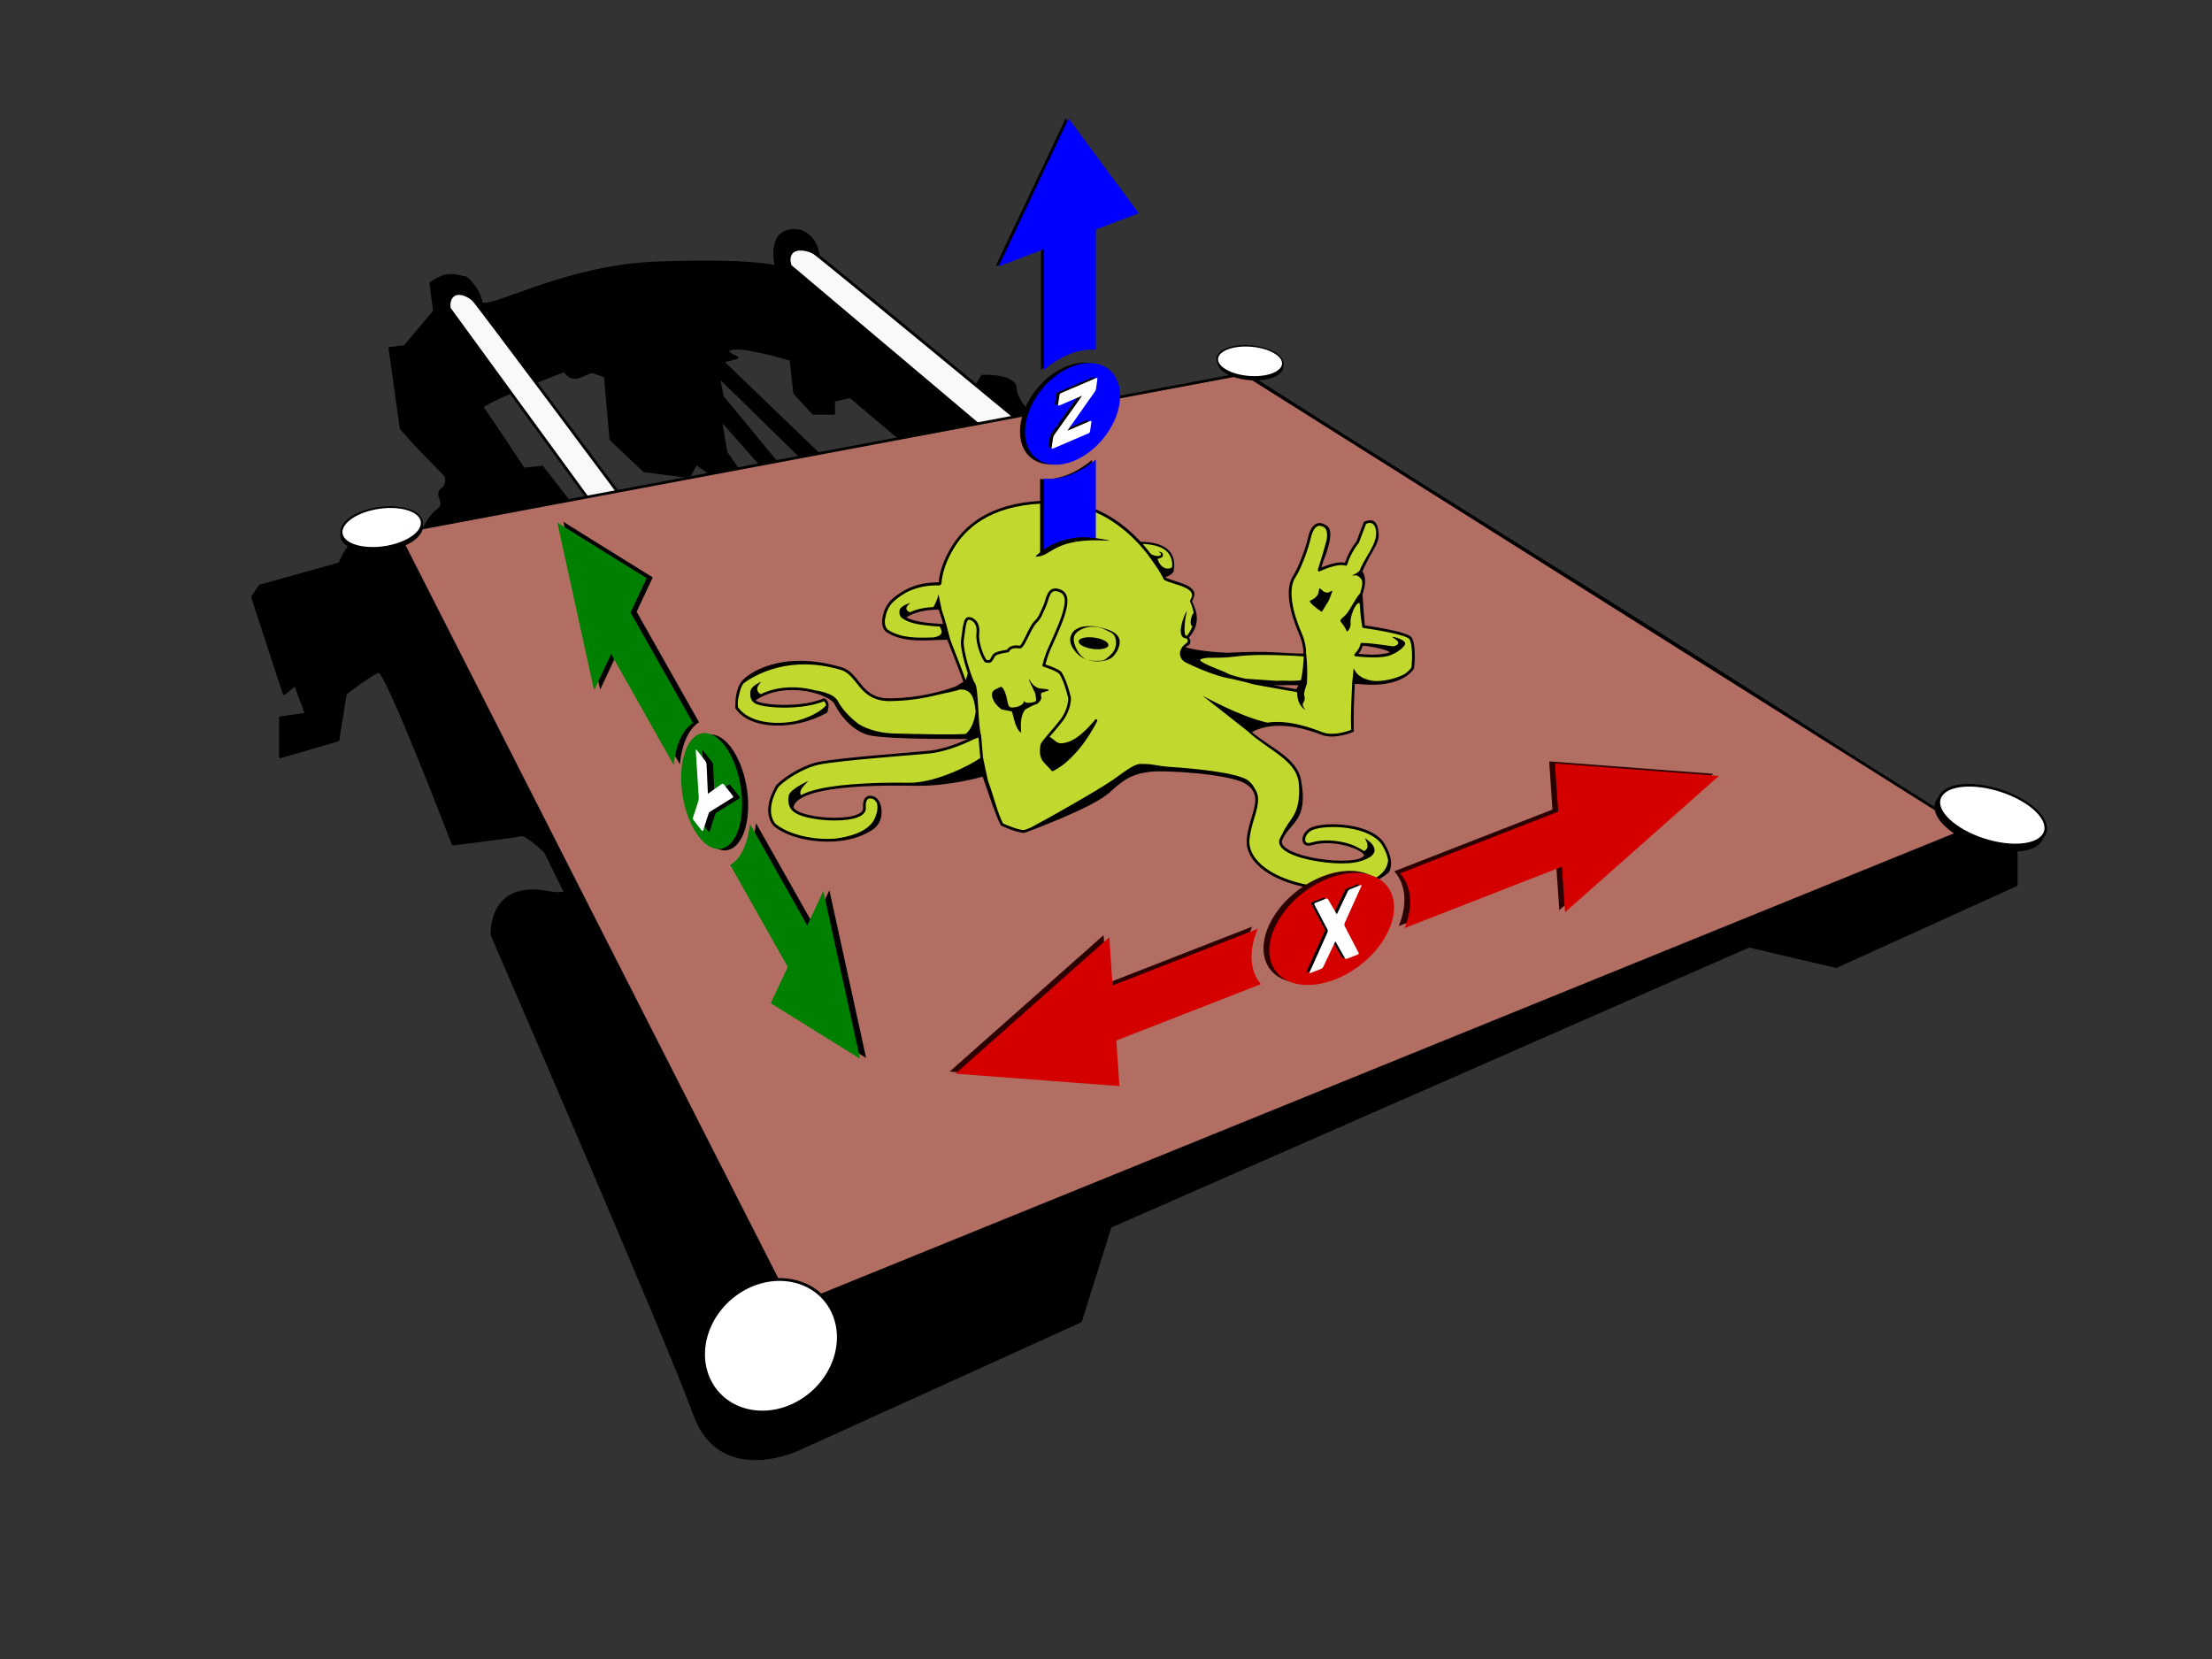 <?xml version="1.0" encoding="UTF-8" standalone="no"?>
<!-- Created with Inkscape (http://www.inkscape.org/) -->

<svg
   xmlns:dc="http://purl.org/dc/elements/1.1/"
   xmlns:cc="http://creativecommons.org/ns#"
   xmlns:rdf="http://www.w3.org/1999/02/22-rdf-syntax-ns#"
   xmlns:svg="http://www.w3.org/2000/svg"
   xmlns="http://www.w3.org/2000/svg"
   xmlns:sodipodi="http://sodipodi.sourceforge.net/DTD/sodipodi-0.dtd"
   xmlns:inkscape="http://www.inkscape.org/namespaces/inkscape"
   id="svg4206"
   version="1.1"
   inkscape:version="0.91 r"
   width="2040"
   height="1530"
   viewBox="0 0 2040 1530"
   sodipodi:docname="TAZ6_BedAndRock2pus.svg">
  <rect x="0" y="0" width="2040" height="1530" fill="#333333" stroke="none"/>
  <defs
     id="defs4210" />
  <sodipodi:namedview
     pagecolor="#ffffff"
     bordercolor="#666666"
     borderopacity="1"
     objecttolerance="10"
     gridtolerance="10"
     guidetolerance="10"
     inkscape:pageopacity="0"
     inkscape:pageshadow="2"
     inkscape:window-width="1834"
     inkscape:window-height="900"
     id="namedview4208"
     showgrid="false"
     inkscape:zoom="0.524183"
     inkscape:cx="1432.9311"
     inkscape:cy="589.85762"
     inkscape:window-x="26"
     inkscape:window-y="51"
     inkscape:window-maximized="0"
     inkscape:current-layer="layer10"
     showguides="false" />
  <g
     inkscape:groupmode="layer"
     id="layer3"
     inkscape:label="BG" />
  <g
     inkscape:groupmode="layer"
     id="layer4"
     inkscape:label="Rods"
     style="display:inline" />
  <g
     inkscape:groupmode="layer"
     id="layer5"
     inkscape:label="Rods 2" />
  <g
     inkscape:groupmode="layer"
     id="layer6"
     inkscape:label="Bed"
     style="display:inline" />
  <g
     inkscape:groupmode="layer"
     id="layer2"
     inkscape:label="Line Art"
     style="display:inline" />
  <g
     inkscape:groupmode="layer"
     id="layer7"
     inkscape:label="washers"
     style="display:inline" />
  <g
     inkscape:groupmode="layer"
     id="layer8"
     inkscape:label="Z-axis" />
  <g
     inkscape:groupmode="layer"
     id="layer9"
     inkscape:label="X-axis"
     style="display:inline" />
  <g
     inkscape:groupmode="layer"
     id="layer1"
     inkscape:label="Axis ">
    <g
       id="g4359"
       transform="translate(4295.118,1494.658)">
      <path
         id="path4261"
         d="m -1633.454,-1204.036 -54.119,93.736 -54.119,93.736 70.084,0 0,186.549 a 93.415,93.415 0 0 1 41.016,-9.555 93.415,93.415 0 0 1 39.107,8.691 l 0,-185.686 66.267,0 -54.117,-93.736 -54.119,-93.736 z m -38.154,541.682 0,171.346 -70.084,0 54.119,93.736 54.119,93.736 54.119,-93.736 54.117,-93.736 -66.267,0 0,-170.434 a 93.415,93.415 0 0 1 -39.107,8.703 93.415,93.415 0 0 1 -41.016,-9.615 z"
         style="fill:#c1d82f;fill-opacity:1;stroke:none;stroke-width:2.8;stroke-linecap:round;stroke-linejoin:round;stroke-miterlimit:4;stroke-dasharray:none;stroke-opacity:1"
         inkscape:connector-curvature="0" />
      <circle
         r="73.448"
         cy="-747.108"
         cx="-1630.594"
         id="circle4263"
         style="fill:#c1d82f;fill-opacity:1;stroke:none;stroke-width:10;stroke-linecap:round;stroke-linejoin:round;stroke-miterlimit:4;stroke-dasharray:none;stroke-opacity:1" />
    </g>
    <g
       id="g4329"
       transform="translate(-1920.932,-2374.186)">
      <g
         id="g4333">
        <g
           id="g4337"
           transform="translate(331.846,-16.188)">
          <path
             style="fill:#d40000;fill-opacity:1;stroke:none;stroke-width:2.8;stroke-linecap:round;stroke-linejoin:round;stroke-miterlimit:4;stroke-dasharray:none;stroke-opacity:1"
             d="m -538.091,398.54 -54.119,93.736 -54.119,93.736 70.084,0 0,186.549 a 93.415,93.415 0 0 1 41.016,-9.555 93.415,93.415 0 0 1 39.107,8.691 l 0,-185.686 66.268,0 -54.117,-93.736 -54.119,-93.736 z m -38.154,541.682 0,171.346 -70.084,0 54.119,93.736 54.119,93.736 54.119,-93.736 54.117,-93.736 -66.268,0 0,-170.434 a 93.415,93.415 0 0 1 -39.107,8.703 93.415,93.415 0 0 1 -41.016,-9.615 z"
             id="path4289"
             inkscape:connector-curvature="0" />
          <path
             id="circle4291"
             d="m -535.23,782.02 a 73.448,73.448 0 0 0 -73.447,73.447 73.448,73.448 0 0 0 73.447,73.447 73.448,73.448 0 0 0 73.447,-73.447 73.448,73.448 0 0 0 -73.447,-73.447 z m -33.105,38.457 15.953,0 c 0.567,0 1.134,0.177 1.701,0.531 0.567,0.284 0.994,0.674 1.277,1.17 l 14.252,19.994 14.145,-19.994 c 0.284,-0.496 0.708,-0.886 1.275,-1.17 0.567,-0.355 1.136,-0.531 1.703,-0.531 l 15.953,0 c 0.567,0 0.957,0.177 1.17,0.531 0.213,0.284 0.142,0.674 -0.213,1.17 l -21.484,32.65 c -0.284,0.496 -0.426,1.063 -0.426,1.701 0,0.638 0.142,1.207 0.426,1.703 l 22.867,34.99 c 0.355,0.496 0.426,0.921 0.213,1.275 -0.213,0.284 -0.603,0.426 -1.17,0.426 l -15.953,0 c -0.567,0 -1.136,-0.142 -1.703,-0.426 -0.567,-0.355 -0.992,-0.779 -1.275,-1.275 l -15.527,-22.229 -15.635,22.229 c -0.284,0.496 -0.708,0.921 -1.275,1.275 -0.567,0.284 -1.136,0.426 -1.703,0.426 l -15.953,0 c -0.567,0 -0.957,-0.142 -1.17,-0.426 -0.213,-0.355 -0.142,-0.779 0.213,-1.275 l 22.867,-34.99 c 0.284,-0.496 0.426,-1.065 0.426,-1.703 0,-0.638 -0.142,-1.205 -0.426,-1.701 l -21.484,-32.65 c -0.355,-0.496 -0.426,-0.886 -0.213,-1.17 0.213,-0.355 0.603,-0.531 1.17,-0.531 z"
             style="fill:#d40000;fill-opacity:1;stroke:none;stroke-width:10;stroke-linecap:round;stroke-linejoin:round;stroke-miterlimit:4;stroke-dasharray:none;stroke-opacity:1"
             inkscape:connector-curvature="0" />
        </g>
      </g>
    </g>
    <g
       id="g4341"
       transform="translate(-1920.932,-2374.186)">
      <path
         id="path4293"
         d="m -975.157,409.332 -54.119,93.736 -54.119,93.736 70.084,0 0,186.549 a 93.415,93.415 0 0 1 41.016,-9.555 93.415,93.415 0 0 1 39.107,8.691 l 0,-185.686 66.268,0 -54.117,-93.736 -54.119,-93.736 z m -38.154,541.682 0,171.346 -70.084,0 54.119,93.736 54.119,93.736 54.119,-93.736 54.117,-93.736 -66.268,0 0,-170.434 a 93.415,93.415 0 0 1 -39.107,8.703 93.415,93.415 0 0 1 -41.016,-9.615 z"
         style="fill:#0000ff;fill-opacity:1;stroke:none;stroke-width:2.8;stroke-linecap:round;stroke-linejoin:round;stroke-miterlimit:4;stroke-dasharray:none;stroke-opacity:1"
         inkscape:connector-curvature="0" />
      <path
         id="circle4295"
         d="m -972.297,792.811 a 73.448,73.448 0 0 0 -73.447,73.449 73.448,73.448 0 0 0 73.447,73.447 73.448,73.448 0 0 0 73.447,-73.447 73.448,73.448 0 0 0 -73.447,-73.449 z m -25.131,35.201 52.219,0 c 0.567,0 1.028,0.211 1.383,0.637 0.425,0.355 0.639,0.816 0.639,1.383 l 0,13.4 c 0,0.567 -0.142,1.17 -0.426,1.809 -0.284,0.638 -0.603,1.17 -0.957,1.596 l -34.564,38.926 33.926,0 c 0.567,0 1.028,0.213 1.383,0.639 0.425,0.355 0.639,0.816 0.639,1.383 l 0,12.656 c 0,0.567 -0.213,1.063 -0.639,1.488 -0.355,0.355 -0.816,0.531 -1.383,0.531 l -52.857,0 c -1.347,0 -2.021,-0.672 -2.021,-2.02 l 0,-13.295 c 0,-0.567 0.108,-1.17 0.32,-1.809 0.284,-0.709 0.603,-1.276 0.957,-1.701 l 35.309,-38.926 -33.926,0 c -0.567,0 -1.065,-0.177 -1.49,-0.531 -0.355,-0.425 -0.531,-0.923 -0.531,-1.49 l 0,-12.656 c 0,-0.567 0.177,-1.028 0.531,-1.383 0.425,-0.425 0.923,-0.637 1.49,-0.637 z"
         style="fill:#0000ff;fill-opacity:1;stroke:none;stroke-width:10;stroke-linecap:round;stroke-linejoin:round;stroke-miterlimit:4;stroke-dasharray:none;stroke-opacity:1"
         inkscape:connector-curvature="0" />
    </g>
    <g
       id="g4345"
       transform="translate(-1920.932,-2374.186)">
      <path
         inkscape:connector-curvature="0"
         style="fill:#c1d82f;fill-opacity:1;stroke:none;stroke-width:2.8;stroke-linecap:round;stroke-linejoin:round;stroke-miterlimit:4;stroke-dasharray:none;stroke-opacity:1"
         d="m -1444.599,409.332 -54.119,93.736 -54.119,93.736 70.084,0 0,186.549 a 93.415,93.415 0 0 1 41.016,-9.555 93.415,93.415 0 0 1 39.107,8.691 l 0,-185.686 66.267,0 -54.117,-93.736 -54.119,-93.736 z m -38.154,541.682 0,171.346 -70.084,0 54.119,93.736 54.119,93.736 54.119,-93.736 54.117,-93.736 -66.267,0 0,-170.434 a 93.415,93.415 0 0 1 -39.107,8.703 93.415,93.415 0 0 1 -41.016,-9.615 z"
         id="path4297" />
      <path
         id="circle4299"
         d="m -1441.738,792.811 a 73.448,73.448 0 0 0 -73.447,73.449 73.448,73.448 0 0 0 73.447,73.447 73.448,73.448 0 0 0 73.447,-73.447 73.448,73.448 0 0 0 -73.447,-73.449 z m -28.076,40.924 14.039,0 c 0.567,0 1.028,0.211 1.383,0.637 0.354,0.355 0.531,0.816 0.531,1.383 l 0,7.551 0,10.85 0,13.293 c 0,0.567 0.177,1.065 0.531,1.49 0.425,0.355 0.923,0.531 1.49,0.531 l 19.676,0 c 1.347,0 2.02,-0.674 2.02,-2.021 l 0,-10.316 0,-12.762 0,-8.615 c 0,-0.567 0.179,-1.028 0.533,-1.383 0.425,-0.425 0.921,-0.637 1.488,-0.637 l 14.039,0 c 0.567,0 1.028,0.211 1.383,0.637 0.425,0.355 0.637,0.816 0.637,1.383 l 0,11.807 0,20.207 0,3.936 c 0,0.567 -0.106,1.24 -0.318,2.02 -0.142,0.709 -0.319,1.312 -0.531,1.809 l -9.785,9.785 c -0.496,0.213 -1.134,0.424 -1.914,0.637 -0.709,0.142 -1.347,0.213 -1.914,0.213 l -1.065,0 -2.445,0 -2.553,0 0,2.766 0,5.637 0,11.594 c 0,0.567 -0.213,1.063 -0.639,1.488 -0.354,0.355 -0.816,0.531 -1.383,0.531 l -14.783,0 c -0.567,0 -1.028,-0.177 -1.383,-0.531 -0.355,-0.425 -0.531,-0.921 -0.531,-1.488 l 0,-11.062 0,-6.061 0,-2.873 -2.766,0 -2.445,0 -0.957,0 c -0.567,0 -1.205,-0.071 -1.914,-0.213 -0.709,-0.213 -1.312,-0.424 -1.809,-0.637 l -9.785,-9.785 c -0.284,-0.496 -0.497,-1.1 -0.639,-1.809 -0.142,-0.78 -0.213,-1.452 -0.213,-2.02 l 0,-1.49 0,-23.186 0,-11.273 c 0,-0.567 0.179,-1.028 0.533,-1.383 0.425,-0.425 0.921,-0.637 1.488,-0.637 z"
         style="fill:#c1d82f;fill-opacity:1;stroke:none;stroke-width:10;stroke-linecap:round;stroke-linejoin:round;stroke-miterlimit:4;stroke-dasharray:none;stroke-opacity:1"
         inkscape:connector-curvature="0" />
    </g>
    <rect
       style="fill:#000080;fill-opacity:1;stroke:none;stroke-width:10;stroke-linecap:round;stroke-linejoin:round;stroke-miterlimit:4;stroke-dasharray:none;stroke-opacity:1"
       id="rect4349"
       width="2120.58"
       height="577.359"
       x="107.918"
       y="-1006.062" />
  </g>
  <g
     inkscape:groupmode="layer"
     id="layer10"
     inkscape:label="Y-axis"
     style="display:inline">
    <g
       id="g5093">
      <path
         sodipodi:nodetypes="cccccccccccccccccccccc"
         inkscape:connector-curvature="0"
         id="rect4219"
         d="m 1152.294,345.699 c -0.064,0.002 -0.127,0.008 -0.189,0.019 L 366.243,492.962 c -0.823,0.155 -1.268,1.057 -0.889,1.804 l 0.28,0.552 -0.212,14.004 c -0.003,0.199 0.042,0.396 0.13,0.575 l 354.72,719.125 c 0.293,0.594 0.996,0.858 1.607,0.605 L 1809.044,779.265 c 0.469,-0.195 0.775,-0.653 0.775,-1.16 l 0,-15.534 c 0.036,-1.14 -1.343,-1.735 -2.147,-0.926 -214.644,-142.346 -434.333,-275.327 -654.66,-415.75 -0.214,-0.136 -0.464,-0.205 -0.717,-0.196 z m -0.21,2.582 c 219.954,140.176 439.221,272.934 653.427,414.959 L 727.947,1202.624 368.355,495.123 Z M 726.231,1204.794 c -435.019,65.015 -217.51,32.507 0,0 z"
         style="color:#000000;font-style:normal;font-variant:normal;font-weight:normal;font-stretch:normal;font-size:medium;line-height:normal;font-family:sans-serif;text-indent:0;text-align:start;text-decoration:none;text-decoration-line:none;text-decoration-style:solid;text-decoration-color:#000000;letter-spacing:normal;word-spacing:normal;text-transform:none;direction:ltr;block-progression:tb;writing-mode:lr-tb;baseline-shift:baseline;text-anchor:start;white-space:normal;clip-rule:nonzero;display:inline;overflow:visible;visibility:visible;opacity:1;isolation:auto;mix-blend-mode:normal;color-interpolation:sRGB;color-interpolation-filters:linearRGB;solid-color:#000000;solid-opacity:1;fill:#000000;fill-opacity:1;fill-rule:nonzero;stroke:none;stroke-width:2.8;stroke-linecap:round;stroke-linejoin:round;stroke-miterlimit:4;stroke-dasharray:none;stroke-dashoffset:0;stroke-opacity:1;color-rendering:auto;image-rendering:auto;shape-rendering:auto;text-rendering:auto;enable-background:accumulate" />
      <path
         inkscape:connector-curvature="0"
         id="path4245"
         d="m 1859.44,781.832 0,34.242 -166.075,75.333 -80.469,-18.833 -588.968,258.53 -27.394,87.318 -260.242,118.136 c 0,0 -71.909,34.242 -95.879,-32.53 -23.97,-66.773 -186.621,-441.726 -186.621,-441.726 0,0 -3.424,-49.651 51.364,-39.379 54.788,10.273 -17.121,-54.788 -23.97,-53.076 -6.848,1.712 -63.348,8.561 -63.348,8.561 0,0 -61.636,-160.939 -68.485,-159.227 -6.848,1.712 -30.818,20.545 -30.818,20.545 l -6.848,42.803 -53.076,15.409 0,-35.954 23.97,-3.424 -10.273,-27.394 -10.273,8.561 -29.106,-89.03 6.848,-10.273 73.621,-20.545 c 0,0 5.136,-13.697 11.985,-18.833 6.848,-5.136 47.939,6.848 47.939,6.848 l 352.696,700.256 1099.179,-441.726 z"
         style="fill:#000000;fill-opacity:1;stroke:#000000;stroke-width:2.513;stroke-linecap:round;stroke-linejoin:round;stroke-miterlimit:4;stroke-dasharray:none;stroke-opacity:1" />
      <path
         sodipodi:nodetypes="czsccccccccsscsscccsccccccccsccccccccccccccccccccccccc"
         inkscape:connector-curvature="0"
         id="path4248"
         d="m 390.444,489.06 c 0,0 4.923,-12.332 13.697,-18.833 8.774,-6.501 -3.424,-13.697 3.424,-18.833 6.848,-5.136 3.424,-12.841 3.424,-12.841 l -27.394,-28.25 -13.697,-15.409 -10.273,-73.621 13.697,-1.712 27.394,-32.53 -3.424,-25.682 c 15.756,-11.538 23.236,-6.522 32.53,-5.136 0,0 11.985,10.273 13.697,22.258 1.712,11.985 73.621,-32.53 160.939,-35.954 87.318,-3.424 111.288,3.424 111.288,3.424 0,0 -6.848,-27.394 10.273,-32.53 17.121,-5.136 29.106,10.273 29.106,27.394 0,17.121 42.803,58.212 42.803,58.212 l 97.591,65.06 10.273,-17.121 c 0,0 30.818,-1.712 30.818,11.985 0,13.697 23.97,32.53 23.97,32.53 l -99.303,39.379 -77.045,-65.06 -15.409,3.424 0,11.985 -18.833,0 -17.121,-18.833 -3.424,-30.818 c 0,0 -39.379,-11.985 -53.076,-10.273 -13.697,1.712 3.424,8.561 3.424,8.561 l -13.697,3.424 92.454,89.03 -13.697,5.136 -82.182,-80.469 3.424,18.833 56.5,68.485 -18.833,-3.424 -39.379,-44.515 5.136,30.818 15.409,22.258 -18.833,5.136 -23.97,-17.121 -6.848,11.985 -13.697,-1.712 -27.394,-3.424 -30.818,-29.106 -5.136,-58.212 -11.985,-4.28 c -8.561,1.392 -17.121,12.075 -25.682,-0.856 0,0 -65.916,24.826 -76.189,33.386 6.848,9.417 38.523,57.356 38.523,57.356 l 17.121,-1.712 23.97,30.818 z"
         style="display:inline;fill:#000000;fill-opacity:1;stroke:#000000;stroke-width:2.513;stroke-linecap:round;stroke-linejoin:round;stroke-miterlimit:4;stroke-dasharray:none;stroke-opacity:1" />
      <path
         inkscape:connector-curvature="0"
         id="path4251"
         d="M 543.678,461.666 414.413,284.462 c 0,0 -1.712,-7.705 3.424,-11.985 5.136,-4.28 14.553,0 18.833,4.28 4.28,4.28 136.969,182.34 136.969,182.34 z"
         style="fill:#f9f9f9;fill-opacity:1;stroke:#000000;stroke-width:2.513;stroke-linecap:round;stroke-linejoin:round;stroke-miterlimit:4;stroke-dasharray:none;stroke-opacity:1" />
      <path
         style="fill:#f9f9f9;fill-opacity:1;stroke:#000000;stroke-width:2.635;stroke-linecap:round;stroke-linejoin:round;stroke-miterlimit:4;stroke-dasharray:none;stroke-opacity:1"
         d="M 905.652,394.516 729.035,245.518 c 0,0 -3.535,-7.295 0.957,-12.62 4.491,-5.325 15.432,-3.042 20.926,0.315 5.494,3.357 185.933,152.489 185.933,152.489 z"
         id="path4253"
         inkscape:connector-curvature="0" />
      <path
         sodipodi:nodetypes="ccccc"
         inkscape:connector-curvature="0"
         id="path4256"
         d="M 366.679,491.18 1147.462,344.606 1814.616,764.787 729.874,1205.464 Z"
         style="display:inline;fill:#b26e62;fill-opacity:1;stroke:#000000;stroke-width:2.513;stroke-linecap:round;stroke-linejoin:round;stroke-miterlimit:4;stroke-dasharray:none;stroke-opacity:1" />
      <path
         sodipodi:nodetypes="scscccssccccssscssccscsssccsssssscsssscscscccscccscccccsssscsssccsscsssssssssscscsccccscsssss"
         inkscape:connector-curvature="0"
         id="path3474"
         d="m 969.261,462.98 c -101.749,-0.143 -102.335,75.304 -102.335,75.304 -37.39,2.07 -49.983,22.392 -51.796,31.457 -1.813,9.066 3.173,12.238 3.173,12.238 16.589,10.492 37.313,6.679 56.207,6.799 13.152,33.267 15.867,41.762 15.867,41.762 -7.617,4.328 -36.951,14.597 -69.85,14.782 -28.102,0.158 -28.056,-23.808 -44.77,-28.747 -55.941,-16.531 -89.361,12.468 -89.361,12.468 -5.071,5.112 -7.092,23.543 -7.092,23.543 12.723,19.244 52.842,20.294 82.663,3.7 1.358,-5.327 1.643,-8.874 -1.979,-11.008 -24.135,10.687 -72.686,5.255 -63.14,-0.929 28.559,-18.501 69.412,-4.98 73.858,4.263 5.042,10.482 17.521,25.796 32.64,28.558 21.309,3.892 94.963,3.057 94.963,3.057 0,0 -20.969,10.941 -39.902,13.262 -9.733,1.193 -83.424,6.354 -103.56,10.48 -10.068,2.063 -26.798,10.109 -37.725,20.699 -3.89,5.831 -12.704,23.98 -2.906,35.963 18.231,15.401 64.362,21.192 90.374,3.115 11.652,-8.098 7.614,-27.656 -0.626,-28.447 0,0 -7.592,-2.544 -6.738,9.805 1.168,16.896 -70.762,10.818 -66.407,-2.21 7.544,-22.569 99.277,-19.559 114.795,-19.436 30.353,0.24 60.23,-10.196 60.23,-10.196 6.242,17.428 13.195,37.532 18.132,47.082 0,0 17.168,7.936 21.7,6.123 4.533,-1.813 62.215,-22.78 77.627,-37.285 15.412,-14.505 24.19,-16.827 36.882,-18.64 12.692,-1.813 73.372,1.851 88.509,10.824 20.505,12.155 4.306,29.857 2.324,52.864 -1.679,19.498 21.755,39.381 65.725,44.817 42.554,5.261 63.236,-15.583 63.236,-15.583 0,0 5.655,-8.42 -4.195,-24.586 -11.393,-18.699 -52.355,-19.992 -65.382,-14.792 -10.195,4.07 -10.926,17.328 -0.797,14.165 21.597,-6.745 52.621,5.752 49.41,11.446 -6.745,11.96 -82.775,2.373 -77.913,-14.905 6.601,-17.152 24.937,-17.026 17.457,-55.571 -3.66,-18.858 -31.624,-31.124 -45.25,-44.267 22.664,-15.412 54.085,-3 65.871,1.533 11.786,4.533 28.16,-2.549 28.16,-2.549 0,0 -0.932,-10.169 0.962,-44.933 44.422,6.346 54.566,-13.031 54.566,-13.031 0,0 2.267,-19.091 -1.87,-27.082 -2.796,-5.401 -43.459,-10.996 -43.459,-10.996 0,0 -1.467,-15.467 -2.209,-29.86 5.507,-16.156 -0.512,-20.908 -0.512,-20.908 0,0 16.528,-25.087 15.621,-36.873 -0.907,-11.785 -11.6,-8.116 -11.6,-8.116 l -6.798,17.904 c 0,0 -7.14,8.208 -10.878,20.4 -8.214,-2.775 -24.593,5.325 -24.593,5.325 l 2.722,-8.896 c 0,0 10.843,-25.362 4.079,-30.596 -9.521,-7.368 -14.222,2.21 -15.807,9.802 -1.758,8.419 -8.837,27.995 -13.883,35.527 -7.708,11.505 -2.947,33.036 5.439,52.421 5.192,12 4.023,20.161 4.023,20.161 0,0 -9.795,-0.183 -26.179,-1.246 -27.943,-1.813 -49.76,0.861 -70.146,0.729 -15.652,-0.101 -16.717,-3.93 -10.981,-10.194 3.593,-3.924 -2.073,-5.419 0.941,-6.972 l 5.068,-9.272 c 0,0 3.601,-14.433 -3.38,-22.314 -3.394,-3.832 12.23,-6.429 -7.333,-14.553 -6.86,-2.849 -15.435,-6.105 -15.435,-6.105 0,0 -0.533,-1.085 -1.598,-2.988 -1.065,-1.903 7.907,-2.39 8.273,-6.273 1.282,-13.595 -7.415,-19.146 -12.604,-21.743 -4.643,-2.324 -14.964,-0.863 -19.557,-3.948 -5.07,-3.405 -9.004,-8.806 -14.294,-12.962 -5.29,-4.156 -11.105,-8.057 -17.443,-11.436 -6.338,-3.379 -13.2,-6.236 -20.582,-8.302 -7.383,-2.067 -15.287,-3.343 -23.711,-3.561 -1.667,-0.043 -3.307,-0.066 -4.922,-0.068 z m -105.525,98.071 c 1.995,-5.211 2.221,-7.25 1.921,-3.082 -0.097,1.341 6.665,18.956 5.061,18.756 -1.604,-0.2 -28.267,-0.4 -37.288,-7.217 10.074,-7.668 24.321,-8.458 30.307,-8.458 z m 392.1,33.117 c 2.406,0 23.255,2.405 28.668,7.618 -8.621,5.613 -34.281,2.205 -34.281,2.205 0,0 5.011,-5.012 5.613,-9.823 z m -69.07,34.295 c 2.493,-0.395 10.371,-0.238 15.533,-1.19 0,0 -5.003,9.597 -6.607,9.597 -1.604,0 -32.477,-4.511 -31.875,-4.912 0.451,-0.301 5.659,-0.756 22.949,-3.495 z"
         style="display:inline;fill:#c1d82f;fill-opacity:1;fill-rule:evenodd;stroke:none;stroke-width:2.8;stroke-linecap:round;stroke-linejoin:round;stroke-miterlimit:4;stroke-dasharray:none;stroke-opacity:1" />
      <path
         sodipodi:nodetypes="cscssscccccsssssccsccsccsscsssssscsssccsccsssscsssssssssssscccsssssssssccsssssccssssssssssccssssscssscssccccccssccsssssccsscszcccccsccssssssssscscccccsscssccscccsscccccscscccssccccccccccccscscsccccsscccsccsssssccsccccscccccsssccsscsscscccssscscscccccssccccsscscccsssscccsssssssccccccssssscssscccsscccccsssscssssssssssccscsscccccccccssssssssssssssccssccsssssccccccsccccccssccsccssscsssscccsssssscccccssscccsssssssscccccccsccccccscscccccsssccsccccccsscccscccccsssccssscccsssccssccccsssssscccccccccccsscscccscccccccsccsccsccccsccccssscscsccccccccccccccsscscccssssccccssscsccscssccccscssccccsscsssscsccsscscccccsccscccssccccsssccscsssssssccscscccscsssccc"
         inkscape:connector-curvature="0"
         id="path4154"
         d="m 969.263,461.723 c -51.202,-0.072 -77.297,20.077 -90.355,40.303 -11.897,18.428 -12.944,31.919 -13.057,35.059 -22.056,-0.267 -34.666,8.422 -41.911,14.345 -7.382,6.035 -9.128,13.491 -10.042,18.063 -0.956,4.778 -0.122,8.18 1.029,10.354 1.151,2.174 2.701,3.192 2.701,3.192 l 0,0.002 c 16.853,10.659 37.515,7.013 56.025,7.017 10.594,26.83 13.895,36.158 14.773,38.729 -1.876,1.09 -4.979,2.859 -6.98,4.265 -4.379,1.66 -10.055,3.505 -16.824,5.215 -12.317,3.111 -27.785,5.707 -44.105,5.798 -13.694,0.077 -20.193,-5.539 -25.69,-12.018 -5.497,-6.478 -9.83,-14.051 -18.717,-16.677 -56.454,-16.683 -87.219,6.496 -92.171,13.078 -5.205,6.919 -5.703,16.439 -5.888,24 -0.031,0.291 0.04,0.585 0.202,0.829 6.691,10.12 20.323,15.249 35.92,15.853 15.596,0.603 33.274,-3.329 48.403,-11.748 0.302,-0.168 0.521,-0.453 0.607,-0.787 0.69,-2.708 1.155,-5.036 0.908,-7.157 -0.247,-2.121 -1.382,-4.016 -3.467,-5.245 -0.349,-0.205 -0.776,-0.229 -1.146,-0.065 -11.71,5.185 -29.799,6.544 -43.62,5.756 -6.91,-0.394 -12.793,-1.33 -16.165,-2.47 -1.663,-0.562 -2.628,-1.276 -2.768,-1.471 0.036,-0.058 0.167,-0.258 0.605,-0.542 13.933,-9.026 30.979,-10.275 45.096,-8.086 7.059,1.094 13.376,3.047 18.149,5.266 4.774,2.219 7.96,4.832 8.798,6.573 5.186,10.781 17.74,26.361 33.546,29.248 10.922,1.995 34.586,2.73 55.681,3.008 18.101,0.239 29.697,0.098 33.912,0.06 -7.216,3.308 -21.266,9.152 -34.459,10.77 -4.704,0.577 -25.671,2.179 -47.837,4.135 -22.166,1.956 -45.561,4.258 -55.823,6.361 -10.429,2.137 -27.188,10.212 -38.347,21.027 -0.064,0.062 -0.121,0.131 -0.17,0.205 -2.036,3.052 -5.257,9.124 -6.769,16.105 -1.512,6.981 -1.277,14.976 3.935,21.352 0.049,0.06 0.103,0.115 0.161,0.165 9.455,7.988 25.729,13.278 42.999,14.405 17.27,1.127 35.56,-1.945 48.903,-11.218 6.271,-4.358 8.298,-11.762 7.681,-18.118 -0.309,-3.178 -1.264,-6.125 -2.759,-8.41 -1.466,-2.24 -3.527,-3.875 -6.002,-4.168 -0.203,-0.069 -2.308,-0.753 -4.521,0.368 -1.161,0.588 -2.27,1.71 -2.957,3.45 -0.687,1.74 -0.999,4.078 -0.776,7.29 0.116,1.672 -0.585,2.956 -2.21,4.21 -1.625,1.254 -4.179,2.323 -7.332,3.099 -6.307,1.552 -14.971,1.98 -23.527,1.467 -8.555,-0.513 -17.03,-1.964 -22.966,-4.04 -2.968,-1.038 -5.295,-2.252 -6.631,-3.443 -1.336,-1.191 -1.67,-2.071 -1.295,-3.192 1.641,-4.908 8.34,-8.92 18.097,-11.767 9.757,-2.847 22.357,-4.583 35.218,-5.606 25.722,-2.046 52.457,-1.266 60.277,-1.204 28.888,0.229 57.446,-7.402 60.601,-8.473 6.131,17.149 11.716,35.127 16.654,44.679 0.128,0.248 0.335,0.447 0.589,0.564 0,0 4.33,2.001 9.25,3.781 2.46,0.89 5.069,1.728 7.408,2.237 2.338,0.509 4.356,0.804 6.037,0.131 2.111,-0.844 17.812,-6.599 34.764,-13.897 16.952,-7.298 35.201,-16.059 43.257,-23.641 15.287,-14.388 23.575,-16.507 36.198,-18.31 5.951,-0.85 24.449,-0.433 43.04,1.372 9.295,0.903 18.663,2.142 26.619,3.707 7.956,1.565 14.532,3.507 18.032,5.581 2.721,1.613 4.705,3.291 6.161,5.041 1.329,1.856 2.404,3.933 3.082,6.217 0.656,2.963 0.463,6.206 -0.24,9.781 -1.69,8.593 -6.275,18.869 -7.288,30.636 -0.885,10.283 4.878,20.548 16.258,28.806 11.38,8.258 28.421,14.626 50.565,17.364 21.502,2.658 37.557,-1.28 48.23,-5.912 10.672,-4.633 16.053,-10.032 16.053,-10.032 0.056,-0.057 0.106,-0.118 0.151,-0.184 0,0 0.452,-0.691 0.868,-1.842 0.416,-1.151 0.844,-2.838 0.941,-5.034 0.194,-4.393 -0.943,-10.807 -5.974,-19.064 -6.038,-9.91 -19.486,-14.908 -32.962,-16.947 -13.477,-2.039 -26.99,-1.141 -33.958,1.641 -5.524,2.205 -8.583,6.859 -8.808,10.892 -0.113,2.017 0.553,3.995 2.161,5.153 1.608,1.158 3.924,1.35 6.691,0.486 10.424,-3.256 23.402,-1.875 33.274,1.064 4.936,1.469 9.104,3.332 11.734,5.089 1.315,0.878 2.235,1.743 2.666,2.389 0.431,0.646 0.407,0.839 0.266,1.089 -0.578,1.024 -2.199,2.118 -4.764,2.92 -2.566,0.802 -5.99,1.337 -9.925,1.59 -7.87,0.505 -17.789,-0.104 -27.329,-1.621 -9.54,-1.518 -18.721,-3.958 -25.083,-7.01 -3.181,-1.526 -5.646,-3.213 -7.09,-4.894 -1.433,-1.667 -1.887,-3.176 -1.418,-4.892 3.168,-8.159 9.234,-12.304 13.855,-19.462 4.635,-7.18 7.403,-17.269 3.627,-36.729 -1.919,-9.886 -9.008,-17.18 -17.146,-23.606 -7.669,-6.055 -21.515,-14.268 -28.063,-20.242 22.78,-12.283 52.656,-1.893 64.146,2.526 6.279,2.415 13.524,1.711 19.215,0.48 5.691,-1.231 9.895,-3.048 9.895,-3.048 0.498,-0.216 0.801,-0.727 0.752,-1.267 0,0 -0.86,-9.922 0.89,-43.045 0.811,-0.012 1.885,-0.012 2.997,-0.021 6.883,0.762 12.917,0.9 18.172,0.578 0.799,-0.007 1.69,-0.077 2.652,-0.203 8.536,-0.804 14.882,-2.826 19.502,-5.139 4.177,-2.092 6.953,-4.407 8.691,-6.221 1.738,-1.814 2.486,-3.216 2.486,-3.216 0.071,-0.135 0.117,-0.282 0.135,-0.433 0,0 0.574,-4.834 0.624,-10.682 0.05,-5.848 -0.326,-12.686 -2.626,-17.127 -0.615,-1.188 -1.76,-1.858 -3.237,-2.575 -1.477,-0.717 -3.343,-1.392 -5.483,-2.046 -4.279,-1.307 -9.65,-2.515 -14.931,-3.557 -9.741,-1.921 -18.352,-3.139 -19.756,-3.336 -0.136,-1.455 -1.404,-15.081 -2.109,-28.642 2.705,-8.076 2.638,-13.495 1.76,-16.945 -0.445,-1.747 -1.09,-2.988 -1.648,-3.802 -0.165,-0.24 -0.178,-0.2 -0.328,-0.375 0.734,-1.077 2.446,-5.766 6.486,-13.121 4.455,-8.11 9.111,-14.979 8.625,-20.75 -0.486,-5.77 -0.941,-11.616 -6.29,-13.243 -3.569,-0.286 -6.826,1.048 -6.826,1.048 -0.328,0.13 -0.586,0.392 -0.712,0.722 l -6.747,17.769 c -0.289,0.335 -6.733,7.992 -10.55,19.581 -4.538,-1.028 -10.169,0.252 -14.973,1.826 -2.763,0.905 -5.098,1.857 -6.808,2.601 l 1.893,-6.186 c 0.053,-0.124 2.727,-6.39 4.603,-13.425 0.947,-3.552 1.693,-7.283 1.762,-10.57 0.069,-3.287 -0.495,-6.3 -2.703,-8.009 -2.524,-1.953 -4.863,-2.883 -7.02,-2.906 -2.157,-0.023 -4.034,0.899 -5.492,2.277 -2.916,2.755 -4.473,7.232 -5.295,11.167 -1.7,8.14 -8.909,27.938 -13.697,35.085 -4.122,6.153 -4.814,14.717 -3.516,24.126 1.298,9.409 4.62,19.725 8.847,29.494 4.047,9.353 4.143,15.962 4.014,18.349 -0.839,-0.017 -9.317,-0.173 -24.936,-1.187 -13.717,-0.89 -28.673,-0.517 -45.224,0.359 -21.638,-1.051 -33.943,-3.643 -38.389,-5.122 3.094,-2.56 3.314,-1.779 3.947,-3.19 0.499,-1.512 0.444,-3.098 -0.131,-4.286 -0.437,-0.865 -0.766,-1.478 -0.766,-1.478 0.363,-0.587 0.844,-1.048 1.427,-1.798 4.942,-6.361 5.869,-11.232 5.821,-16.705 -0.048,-5.473 -2.692,-10.933 -4.449,-15.068 1.928,-3.448 2.959,-6.541 1.695,-8.999 -1.337,-2.6 -3.986,-4.361 -7.057,-5.802 -6.014,-2.822 -13.97,-4.505 -18.519,-6.724 -0.05,-0.104 -0.239,-0.475 -0.401,-0.796 0.53,-0.12 1.174,-0.315 2.025,-0.67 3.946,-1.642 5.395,-4.407 5.395,-4.407 0,0 0.211,-1.827 0.279,-3.269 0.031,-0.069 0.052,-0.141 0.065,-0.216 0,0 1.74,-10.124 -5.935,-16.885 -4.458,-3.927 -10.915,-5.596 -16.253,-6.352 -3.835,-0.543 -7.056,-0.596 -8.603,-0.584 -16.748,-18.093 -42.551,-36.998 -77.757,-37.909 -1.676,-0.043 -3.328,-0.066 -4.954,-0.068 z m 0,2.514 c 1.604,0.002 3.234,0.025 4.891,0.068 40.187,1.04 67.996,26.378 83.739,46.295 1.657,2.221 3.327,4.513 4.882,6.72 1.93,2.739 3.635,5.235 4.961,7.194 3.745,5.963 5.632,9.888 5.632,9.888 0.119,0.25 0.318,0.453 0.564,0.578 5.113,2.606 13.241,4.229 18.926,6.896 2.842,1.334 4.978,2.906 5.89,4.678 0.911,1.772 0.887,3.888 -1.09,7.124 -0.213,0.349 -0.243,0.78 -0.081,1.155 1.389,3.204 2.712,6.699 3.269,10.533 -1.051,0.76 -2.087,3.136 -2.545,5.835 -0.57,3.363 -0.062,6.09 1.136,6.088 0.094,-0.003 0.191,-0.023 0.289,-0.06 -0.911,2.636 -2.311,5.407 -4.352,8.326 -0.344,0.298 -0.647,0.571 -0.91,0.836 -0.144,-5.1e-4 -0.29,-0.011 -0.438,-0.032 -3.121,-0.439 -1.114,-16.399 0.566,-23.106 -1.684,1.868 -10.847,23.627 -1.558,25.374 0.146,0.028 1.092,0.033 1.23,0.049 0.48,0.61 0.783,0.944 1.032,1.595 0.25,0.651 0.125,1.08 0.079,1.539 -0.046,0.459 -0.681,0.794 -3.632,3.253 -0.937,0.781 -1.599,1.72 -2.04,2.741 -2.223,3.356 -2.833,10.001 4.465,13.504 20.291,9.739 33.599,13.503 41.981,14.782 3.991,0.964 9.167,2.202 13.651,3.281 0.022,0.024 0.036,0.048 0.119,0.075 1.884,0.626 6.286,1.744 8.982,2.244 5.279,0.978 25.015,4.495 29.146,5.216 2.066,0.361 3.827,0.661 5.129,0.871 0.651,0.105 1.186,0.189 1.593,0.247 0.368,0.052 1.256,0.487 1.545,0.494 -0.135,12.769 7.798,16.404 7.798,16.404 -5.136,-5.637 -1.445,-6.657 -0.982,-9.536 0.828,-5.146 -2.628,-1.415 2.192,-15.307 0.577,-12.116 0.023,-21.124 -0.826,-27.602 0.054,-3.15 -0.368,-10.058 -4.216,-18.95 -4.16,-9.616 -7.412,-19.759 -8.664,-28.838 -1.252,-9.079 -0.469,-17.032 3.116,-22.384 5.304,-7.917 12.252,-27.271 14.069,-35.969 0.764,-3.656 2.35,-7.767 4.561,-9.856 1.106,-1.045 2.287,-1.607 3.739,-1.592 6.026,0.746 6.881,4.605 6.768,9.823 -0.062,2.941 -1.493,7.066 -2.411,10.508 -1.836,6.885 -3.314,11.159 -3.314,11.159 -0.017,0.041 -0.032,0.083 -0.046,0.126 l -2.722,8.896 c -0.324,1.054 0.77,1.984 1.758,1.495 0,0 4.024,-1.99 9.05,-3.637 5.025,-1.647 11.068,-2.813 14.584,-1.625 0.67,0.226 1.395,-0.146 1.602,-0.822 3.653,-11.914 10.626,-19.944 10.626,-19.944 0.097,-0.112 0.174,-0.24 0.226,-0.379 l 6.579,-17.325 c 0.636,-0.222 2.972,-1.549 5.206,-0.593 4.012,1.717 4.516,7.934 3.871,12.231 -0.772,5.141 -3.627,10.741 -8.221,18.296 -4.731,7.78 -6.866,13.317 -6.866,13.317 -0.377,0.546 0,0 -2.952,2.302 0,0 -3.812,1.741 -3.414,2.322 0.399,0.582 2.612,-2.723 7.5,2.398 2.051,2.149 1.901,6.155 -0.675,13.867 -2.74,2.392 -9.111,14.649 -12.04,18.393 -3.609,4.611 -8.02,5.513 -5.013,8.72 3.007,3.208 5.013,8.119 5.013,8.119 0,0 4.096,-2.89 3.294,-8.905 -0.498,-3.735 3.974,-18.097 8.391,-17.564 0.779,13.237 2.399,21.948 2.399,21.948 0.056,0.58 0.502,1.046 1.08,1.125 0,0 10.14,1.395 20.61,3.46 5.235,1.032 10.553,2.236 14.684,3.497 2.066,0.631 3.837,1.279 5.118,1.902 1.282,0.622 2.018,1.308 2.102,1.471 1.838,3.55 2.396,10.252 2.347,15.947 -0.048,5.541 -0.564,9.879 -0.592,10.124 -0.057,0.109 -0.491,0.963 -1.954,2.491 -1.169,1.221 -2.897,2.732 -5.35,4.24 -5.67,2.605 -14.68,5.832 -25.139,5.819 -4.483,-0.005 -16.832,-1.793 -20.828,-11.881 -0.329,4.178 -0.87,9.184 -1.318,12.724 -1.799,33.016 -1.065,43.102 -0.983,44.14 -0.944,0.387 -3.999,1.601 -8.65,2.606 -5.442,1.177 -12.277,1.748 -17.783,-0.37 -8.983,-3.455 -30.78,-11.896 -50.931,-8.852 -26.33,-6.054 -59.793,-24.959 -59.793,-24.959 l 42.19,33.22 c 0.285,0.266 0.577,0.521 0.773,0.71 6.965,6.719 21.254,15.626 29.222,21.916 7.968,6.29 14.494,13.14 16.235,22.112 0.104,0.538 0.186,1.041 0.28,1.564 1.034,8.955 1.202,23.245 -6.196,33.602 -5.529,7.74 -7.839,12.061 -8.845,14.437 -0.982,1.592 -1.881,3.321 -2.635,5.278 -0.014,0.036 -0.026,0.073 -0.037,0.11 -0.727,2.585 0.123,5.146 1.932,7.25 1.809,2.104 4.541,3.908 7.909,5.523 6.737,3.231 16.073,5.68 25.776,7.224 9.703,1.544 19.752,2.169 27.883,1.648 4.066,-0.261 7.649,-0.803 10.514,-1.699 18.239,-5.048 16.767,-13.819 4.719,-21.464 6.085,9.938 -0.729,11.923 -0.729,11.923 -2.957,-1.956 -8.856,-5.244 -13.923,-6.752 -10.236,-3.047 -23.569,-4.543 -34.742,-1.053 -2.298,0.718 -3.688,0.439 -4.473,-0.126 -0.785,-0.566 -1.199,-1.563 -1.12,-2.975 0.157,-2.822 2.562,-6.833 7.232,-8.698 6.059,-2.419 19.54,-3.473 32.649,-1.49 13.109,1.983 25.839,6.98 31.194,15.769 3.476,5.704 4.928,10.336 5.413,13.932 -0.359,4.853 -2.846,11.22 -11.742,16.423 0.021,-0.009 0.04,-0.019 0.061,-0.028 -0.039,0.02 -0.077,0.041 -0.116,0.061 0.019,-0.011 0.036,-0.022 0.055,-0.033 -3.896,1.757 -7.145,3.144 -8.906,3.905 -10.156,3.657 -24.293,6.269 -42.578,4.009 -21.827,-2.698 -38.487,-8.989 -49.397,-16.906 -10.91,-7.917 -16.024,-17.343 -15.23,-26.558 0.968,-11.239 5.472,-21.317 7.252,-30.366 0.89,-4.525 1.09,-8.842 -0.352,-12.875 -0.532,-1.488 -1.292,-2.923 -2.301,-4.298 -1.163,-2.299 -2.909,-4.604 -5.481,-6.733 -9.272,-7.673 -52.776,-11.526 -69.617,-12.584 -16.84,-1.058 -16.681,-3.072 -29.979,-2.961 -5.822,0.049 -14.002,6.502 -25.551,14.768 -14.04,9.664 -58.597,34.961 -75.767,43.998 -2.574,0.98 -4.565,1.733 -5.262,2.012 -0.586,0.234 -2.414,0.217 -4.57,-0.252 -2.155,-0.469 -4.689,-1.276 -7.087,-2.144 -4.579,-1.656 -8.279,-3.366 -8.64,-3.532 -4.821,-9.472 -7.742,-22.487 -13.918,-39.728 -0.218,-0.609 -3.947,-18.609 -4.435,-20.964 -0.841,-9.898 -1.755,-20.354 -1.755,-20.354 -0.012,-0.132 -0.043,-0.261 -0.095,-0.382 -0.53,-1.243 -1.116,-4.843 -1.523,-9.259 -0.407,-4.416 -0.72,-9.761 -1.034,-15.024 -0.314,-5.263 -0.627,-10.44 -1.043,-14.561 -0.208,-2.061 -0.44,-3.856 -0.719,-5.292 -0.279,-1.436 -0.489,-2.459 -1.162,-3.325 -0.42,-0.54 -1.648,-3.065 -2.885,-6.347 -1.238,-3.282 -2.619,-7.447 -3.862,-11.793 -2.486,-8.692 -4.328,-18.304 -3.625,-22.524 0.812,-4.873 1.253,-9.712 1.965,-13.217 0.356,-1.752 0.796,-3.167 1.274,-4.009 0.479,-0.841 0.776,-1.027 1.273,-1.027 3.077,0 8.142,3.616 7.173,11.827 -0.726,6.148 1.095,13.266 3.188,18.733 1.046,2.733 2.164,5.04 3.129,6.624 0.482,0.792 0.903,1.394 1.381,1.855 0.239,0.23 0.473,0.461 0.971,0.592 0.211,0.056 0.507,0.032 0.794,-0.044 1.281,0.288 2.471,0.244 3.402,-0.24 1.077,-0.56 1.764,-1.473 2.307,-2.366 1.087,-1.788 1.835,-3.566 2.727,-4.088 1.425,-0.833 4.321,-1.62 6.768,-2.105 2.447,-0.485 4.47,-0.724 4.47,-0.724 0.277,-0.033 0.534,-0.157 0.733,-0.352 10e-5,-4e-5 0.273,-0.399 0.273,-0.4 10e-5,-2e-4 0.022,-0.05 0.026,-0.061 0.01,-0.023 0.011,-0.029 0.013,-0.035 0,-0.011 0,-0.013 0.01,-0.016 0,-0.006 0,-0.011 0.01,-0.019 0.01,-0.017 0.016,-0.048 0.035,-0.091 0.037,-0.087 0.102,-0.226 0.207,-0.394 0.209,-0.337 0.57,-0.797 1.181,-1.234 1.224,-0.875 3.509,-1.734 7.919,-1.015 0.992,0.162 1.805,-0.342 2.436,-0.922 0.631,-0.58 1.195,-1.335 1.779,-2.238 1.168,-1.806 2.383,-4.214 3.653,-6.787 2.539,-5.147 5.402,-11.004 7.657,-13.259 2.686,-2.686 4.105,-4.856 5.202,-7.103 1.097,-2.247 1.882,-4.516 3.453,-7.658 1.758,-3.517 2.552,-8.392 4.244,-11.546 0.846,-1.577 1.824,-2.645 3.122,-3.113 1.298,-0.468 3.106,-0.412 5.832,0.81 3.261,1.462 4.371,4.024 4.442,7.791 0.071,3.768 -1.129,8.567 -2.719,13.534 -3.15,9.844 -10.748,25.864 -13.19,31.564 -2.475,5.776 -4.671,14.21 -4.671,14.21 -0.17,0.651 0.203,1.319 0.845,1.518 0,0 3.371,1.042 6.975,2.473 1.802,0.716 3.659,1.53 5.146,2.337 1.487,0.806 2.595,1.71 2.822,2.074 1.897,3.035 4.854,9.308 8.026,22.146 0.011,0.308 0.282,9.999 -7.355,19.926 -3.975,5.168 -8.371,10.162 -11.841,14.235 -1.735,2.036 -3.237,3.839 -4.356,5.346 -1.119,1.507 -1.909,2.563 -2.095,3.862 -0.394,2.757 -1.787,10.505 3.124,15.862 4.104,4.477 6.352,6.723 6.728,7.101 0.15,0.773 0.967,1.219 1.698,0.927 0,0 0.09,-0.047 0.091,-0.047 l 0,0.005 0.186,-0.093 c 0.057,-0.029 0.113,-0.062 0.165,-0.1 0.606,-0.258 5.518,-2.404 12.815,-8.824 7.76,-6.827 17.895,-18.294 27.523,-36.88 0.536,-0.964 -0.341,-2.101 -1.409,-1.828 0.014,-0.028 0.03,-0.054 0.044,-0.082 -0.027,0.032 -0.052,0.061 -0.079,0.093 -0.344,0.099 -0.629,0.339 -0.785,0.661 -0.121,0.233 -0.242,0.453 -0.363,0.684 -10.649,12.411 -18.626,17.932 -24.717,19.72 -6.325,1.857 -8.421,1.314 -11.595,-1.252 -1.984,-1.604 -3.626,-2.979 -5.083,-3.499 0.01,-0.009 0.014,-0.016 0.021,-0.025 3.447,-4.047 7.874,-9.076 11.918,-14.333 8.278,-10.762 7.877,-21.664 7.877,-21.664 0,-0.085 -0.015,-0.17 -0.035,-0.252 -3.228,-13.115 -6.271,-19.653 -8.375,-23.02 -0.775,-1.24 -2.122,-2.065 -3.755,-2.95 -1.633,-0.885 -3.559,-1.725 -5.416,-2.463 -3.111,-1.236 -5.131,-1.853 -5.998,-2.128 0.421,-1.561 2.162,-7.916 4.233,-12.749 2.369,-5.527 10.008,-21.585 13.273,-31.788 1.618,-5.057 2.919,-10.024 2.838,-14.347 -0.082,-4.323 -1.779,-8.178 -5.926,-10.037 -1.544,-0.692 -2.954,-1.1 -4.237,-1.241 l 0,0.002 c -1.283,-0.141 -2.439,-0.014 -3.476,0.359 -2.073,0.747 -3.475,2.41 -4.484,4.291 -2.017,3.762 -2.826,8.711 -4.275,11.609 -1.637,3.273 -2.456,5.615 -3.464,7.679 -1.008,2.064 -2.196,3.903 -4.722,6.429 -2.958,2.958 -5.609,8.807 -8.133,13.923 -1.262,2.558 -2.466,4.92 -3.509,6.533 -0.522,0.806 -1.01,1.424 -1.369,1.753 -0.359,0.329 -0.472,0.272 -0.331,0.294 -4.875,-0.795 -7.96,0.144 -9.786,1.45 -0.913,0.653 -1.5,1.38 -1.856,1.956 -0.075,0.122 -0.105,0.202 -0.161,0.309 -0.51,0.064 -1.793,0.21 -3.96,0.64 -2.552,0.506 -5.52,1.216 -7.548,2.401 -2.074,1.213 -2.73,3.511 -3.606,4.952 -0.438,0.72 -0.873,1.21 -1.32,1.443 -0.447,0.233 -0.987,0.332 -2.063,-0.011 -0.107,-0.033 -0.218,-0.052 -0.33,-0.056 -0.193,-0.215 -0.483,-0.573 -0.85,-1.176 -0.846,-1.388 -1.926,-3.601 -2.927,-6.216 -2.002,-5.229 -3.679,-12.122 -3.039,-17.539 1.102,-9.328 -4.727,-14.635 -9.669,-14.635 -1.508,0 -2.732,1.024 -3.457,2.298 -0.725,1.274 -1.171,2.881 -1.551,4.752 -0.76,3.741 -1.191,8.553 -1.982,13.302 -0.9,5.403 1.165,14.807 3.688,23.629 0.784,2.74 1.619,5.378 2.444,7.809 -0.506,1.901 -1.334,5.05 -1.946,6.422 -1.543,-4.368 -5.388,-14.873 -14.242,-37.308 l 0.01,0 -4.009,-15.437 -0.214,0.089 c -0.021,-0.109 -0.031,-0.205 -0.055,-0.321 -0.29,-1.45 -0.819,-3.315 -1.415,-5.229 -0.596,-1.913 -1.257,-3.862 -1.811,-5.415 -0.08,-0.223 -0.13,-0.35 -0.2,-0.543 -0.146,-0.672 -2.777,-12.825 -3.113,-15.094 -0.18,1.734 -2.701,8.943 -4.761,11.853 -5.479,0.217 -13.938,1.16 -21.699,4.813 -6.712,-3.047 -0.936,-7.515 0.549,-8.75 0,0 -9.114,2.745 -9.923,6.528 -1.141,5.334 1.878,7.624 3.588,8.477 5.078,3.466 13.681,5.018 21.441,5.918 4.034,0.468 7.824,0.726 10.706,0.88 0.45,0.024 0.707,0.033 1.11,0.053 2.825,4.465 3.439,8.399 -5.432,10.056 -14.882,0.532 -29.774,0.889 -42.116,-6.915 l 0,-0.002 c -0.009,-0.003 -0.94,-0.571 -1.827,-2.245 -0.888,-1.678 -1.643,-4.396 -0.785,-8.684 0.899,-4.494 2.412,-11.09 9.167,-16.614 6.756,-5.523 18.433,-13.984 40.92,-13.534 0.7,0.014 1.829,-1.349 1.833,-2.049 0,0 0.087,-14.81 12.734,-34.402 12.648,-19.591 37.694,-39.224 88.241,-39.154 z m -103.745,83.771 c 0.017,-0.166 0.018,-0.296 -0.011,-0.352 -0.044,-0.088 -0.032,0.065 0.011,0.352 z m 188.208,-46.377 c 1.604,0.028 3.74,0.135 6.587,0.538 5.155,0.73 11.297,2.403 15.262,5.895 6.523,5.746 5.466,14.018 5.344,14.84 -0.348,0.336 -0.693,0.659 -1.036,0.971 -3.882,1.549 -9.674,0.004 -12.407,-8.435 2.213,-0.553 4.814,-1.447 4.929,-2.652 0.201,-2.105 0.131,-3.657 -4.175,-4.075 1.603,1.047 2.558,1.161 2.44,2.896 -0.66,1.761 -5.374,1.511 -9.15,-0.54 -2.308,-3.028 -4.905,-6.205 -7.795,-9.437 z m 163.452,40.973 c -1.324,-0.302 0,4.515 -3.531,7.899 -4.539,4.357 -6.783,2.545 -5.082,5.239 1.701,2.693 10.489,8.647 10.631,8.647 0.142,0 0.142,-0.566 0.142,-0.566 l 6.095,-9.925 c 0,0 1.561,-3.544 2.978,-7.797 1.123,-3.37 -2.542,1.217 -4.81,0.366 -2.268,-0.851 -1.396,0.467 -4.09,-1.943 -0.337,-0.301 -1.559,-1.418 -2.334,-1.921 z m -353.439,19.704 c 0.847,0 1.434,0.017 1.909,0.032 0.176,0.44 0.406,0.995 0.817,2.149 0.543,1.523 1.195,3.447 1.777,5.318 0.582,1.871 1.095,3.699 1.35,4.975 0.06,0.3 0.054,0.407 0.082,0.633 -0.22,-0.009 -0.295,-0.019 -0.593,-0.032 -0.9,-0.038 -2.103,-0.088 -3.528,-0.165 -2.85,-0.153 -6.59,-0.408 -10.55,-0.868 -7.05,-0.818 -14.649,-2.445 -19.125,-4.934 9.539,-6.277 22.312,-7.108 27.862,-7.108 z m 142.714,15.157 c -5.754,-0.045 -9.244,0.404 -11.844,1.748 -2.972,1.536 -4.269,2.432 -5.232,3.811 -3.319,4.753 -3.94,10.671 2.727,18.331 3.653,4.197 8.198,6.674 12.121,7.641 4.172,1.028 8.438,1.185 12.142,0.659 3.723,-0.529 7.139,-1.603 9.327,-3.492 2.188,-1.888 3.9,-4.292 5.231,-7.036 2.957,-6.635 1.841,-10.741 -1.218,-13.97 -3.748,-3.907 -13.403,-6.377 -20.645,-7.642 -0.918,-0.025 -1.786,-0.043 -2.608,-0.049 z m 0.911,0.533 c 0.39,-0.009 0.783,-0.008 1.178,0.002 3.79,0.094 7.772,1.047 11.618,3.103 l 4.811,2.405 c 3.646,2.53 3.786,5.184 4.226,7.67 0.548,5.332 -1.702,9.966 -5.357,13.153 -1.77,1.528 -4.622,4.843 -8.242,4.99 -7.519,0.307 -7.943,0.171 -11.73,-0.528 -3.48,-0.642 -5.883,-2.808 -8.887,-6.535 -2.025,-3.107 -8.184,-13.179 -2.247,-18.724 3.478,-3.249 8.776,-5.409 14.629,-5.537 z m 277.16,9.404 c -0.554,-0.016 -0.673,0.128 -0.102,0.461 11.27,6.573 0.403,8.228 0.403,8.228 0,0 -19.843,-2.98 -27.248,-3.069 -0.75,-0.069 -1.358,-0.11 -1.739,-0.11 -0.337,1.6e-4 -0.639,0.14 -0.866,0.359 -0.053,0.03 -0.11,0.059 -0.137,0.095 0.022,-0.002 0.043,-0.002 0.065,-0.004 -0.157,0.182 -0.277,0.397 -0.308,0.65 -0.254,2.033 -1.54,4.372 -2.806,6.14 -1.266,1.768 -2.449,2.95 -2.449,2.95 -0.738,0.736 -0.309,1.999 0.724,2.135 0,0 6.474,0.861 14.047,1.013 7.311,0.147 15.592,-0.212 20.552,-3.099 0.01,0.004 0.081,0.053 0.081,0.053 2.738,-1.072 9.301,-5.249 10.952,-8.768 1.816,-3.871 -8.769,-6.963 -11.169,-7.034 z m -279.791,0.307 c -5.45,-0.025 -9.387,1.356 -9.912,3.479 -0.704,2.842 4.849,6.072 12.403,7.213 7.553,1.141 14.248,-0.237 14.956,-3.078 0.707,-2.843 -4.847,-6.073 -12.403,-7.215 -1.695,-0.256 -3.405,-0.392 -5.043,-0.4 z m 251.98,7.802 c 0.735,0.045 1.795,0.116 3.697,0.361 2.351,0.304 5.327,0.762 8.386,1.381 3.058,0.619 6.202,1.4 8.873,2.33 1.708,0.595 3.085,1.27 4.242,1.954 -4.25,1.729 -11.322,2.329 -17.751,2.2 -5.34,-0.107 -9.213,-0.492 -11.474,-0.745 0.468,-0.546 0.557,-0.558 1.143,-1.376 1.181,-1.65 2.316,-3.804 2.885,-6.105 z m -328.354,4.435 c 0,0.007 -0.01,0.018 -0.01,0.023 0,0.007 -0.01,0.011 0,0.005 9e-4,-0.003 0,-0.006 0.011,-0.028 z m 235.584,4.091 c 4.938,-0.031 9.595,0.052 13.546,0.161 14.532,0.401 22.989,1.039 24.85,1.188 -0.269,6.901 -0.968,15.042 -2.512,21.828 -1.637,0.382 -2.289,0.527 -6.172,0.606 -3.967,0.374 -8.656,-0.391 -16.713,0.058 -5.909,-0.337 -17.942,-1.166 -28.456,-1.926 0.014,-0.006 0.114,-0.04 0.114,-0.04 0,0 -12.445,-2.426 -17.622,-5.362 -3.575,-2.028 -25.739,-9.563 -24.086,-12.224 0.433,-0.696 3.167,-1.242 7.064,-1.718 7.576,0.027 16.555,0.096 24.929,-1.067 7.818,-1.086 16.828,-1.453 25.057,-1.504 z m -421.487,8.677 c 9.831,0.057 20.848,1.492 32.948,5.067 7.827,2.313 11.828,9.193 17.513,15.893 5.684,6.7 13.212,12.987 27.62,12.906 16.578,-0.093 32.228,-2.724 44.707,-5.876 8.1,-2.046 15.085,-2.868 19.919,-4.819 10.115,-0.401 13.201,6.372 14.611,19.943 0.012,0.203 0.024,0.402 0.037,0.605 -0.965,7.168 -3.518,15.827 -9.118,20.438 -12.9,0.871 -41.85,0.194 -67.385,-0.452 -14.53,-0.367 -28.008,-5.803 -32.859,-9.729 -5.287,-4.278 -13.442,-11.742 -17.837,-20.247 -3.965,-7.674 -20.505,-9.705 -20.871,-9.749 -2.74,-0.745 -5.659,-1.383 -8.724,-1.858 -12.798,-1.984 -27.991,-1.263 -41.413,5.374 -6.877,-3.97 -1.037,-9.844 0.456,-11.462 0,0 -9.114,3.577 -9.923,8.505 -1.146,6.979 1.914,9.97 3.62,11.069 0.801,0.615 1.856,1.042 3.139,1.476 3.8,1.284 9.775,2.196 16.826,2.598 13.832,0.788 31.626,-0.444 44.028,-5.683 1.146,0.811 1.697,1.684 1.853,3.018 0.039,0.333 0.049,0.7 0.035,1.094 -2.167,2.406 -9.765,9.319 -27.281,14.135 -6.843,1.348 -13.659,1.908 -20.079,1.66 -14.893,-0.576 -27.508,-5.485 -33.639,-14.373 0.047,-0.415 -0.658,-4.329 0.41,-9.248 1.119,-5.156 2.605,-10.666 4.667,-12.756 0.096,-0.098 21.634,-17.734 56.743,-17.53 z m 206.651,13.53 c -1.345,0 4.122,9.213 4.812,11.628 0,0 0.802,-0.401 1.604,6.415 0.304,2.588 -0.402,3.208 -5.614,3.809 -5.212,0.601 -5.413,-1.805 -5.413,-1.805 -0.401,4.01 -5.813,6.015 -11.025,6.216 -5.212,0.2 -3.409,-6.415 -6.617,-14.033 -3.208,-7.618 -4.009,-4.612 -8.219,-3.008 -4.21,1.604 -4.811,5.414 -2.405,10.426 2.406,5.012 7.618,8.419 7.618,8.419 9.021,1.604 7.817,1.804 9.02,1.604 1.203,-0.2 2.762,16.62 9.003,19.876 0,0 -2.295,-14.912 3.828,-21.602 0,0 8.021,-4.488 9.825,-4.689 1.804,-0.2 4.81,-4.209 4.81,-5.613 0,-1.403 -0.718,-3.511 0.084,-4.713 0.802,-1.203 15.072,-3.022 -0.284,-4.107 -7.442,-0.526 -11.025,-8.822 -11.025,-8.822 z m 224.637,5.53 c 6.013,0.373 6.972,0.236 12.459,0.088 4.911,-0.152 11.106,0.103 11.106,0.103 -0.592,1.38 -0.597,1.553 -1.153,2.528 -0.278,0.487 -0.542,0.874 -0.715,1.076 0,0.005 -0.01,0.005 -0.012,0.011 0.096,0.01 0.333,0.033 0.265,0.033 -0.216,0 -0.308,0.025 -0.352,0.042 0.022,-0.013 0.054,-0.038 0.088,-0.075 -0.112,-0.011 -0.104,-0.011 -0.308,-0.04 -0.38,-0.054 -0.904,-0.135 -1.546,-0.238 -1.283,-0.208 -3.038,-0.506 -5.097,-0.866 -4.119,-0.719 -9.461,-1.684 -14.733,-2.661 z m -271.298,48.395 c 0.14,1.606 0.854,9.8 1.625,18.875 -7.447,5.594 -40.471,23.078 -65.815,22.877 -7.697,-0.061 -27.217,-0.564 -53.127,1.496 -12.955,1.03 -25.672,2.766 -35.722,5.699 -4.115,1.201 -7.808,2.598 -10.894,4.261 -1.693,-4.237 1.654,-7.696 7.094,-13.194 0,0 -17.223,7.512 -18.249,13.758 -1.535,9.351 2.772,13.458 4.787,14.841 1.732,1.377 4.107,2.518 6.966,3.518 6.29,2.2 14.907,3.654 23.644,4.177 8.737,0.523 17.563,0.117 24.279,-1.536 3.358,-0.826 6.199,-1.953 8.266,-3.55 2.068,-1.596 3.358,-3.82 3.182,-6.372 -0.205,-2.962 0.112,-4.938 0.608,-6.195 0.496,-1.256 1.124,-1.814 1.755,-2.133 1.261,-0.639 2.722,-0.2 2.722,-0.2 0.09,0.03 0.184,0.05 0.279,0.06 1.58,0.152 3.067,1.218 4.282,3.076 0.237,0.362 0.457,0.76 0.666,1.174 0.572,2.602 1.091,7.093 -2.117,14.111 -5.906,12.92 -25.098,17.051 -36.559,18.529 -4.506,0.328 -9.059,0.34 -13.548,0.047 -16.79,-1.095 -32.63,-6.365 -41.427,-13.734 -4.525,-5.596 -4.788,-12.629 -3.376,-19.146 1.406,-6.491 4.486,-12.329 6.345,-15.138 10.699,-10.316 27.316,-18.289 36.991,-20.272 9.874,-2.023 33.392,-4.365 55.539,-6.319 22.147,-1.954 42.892,-3.529 47.921,-4.146 17.66,-2.165 36.58,-11.49 39.693,-13.071 l 4.189,-1.497 z"
         style="color:#000000;font-style:normal;font-variant:normal;font-weight:normal;font-stretch:normal;font-size:medium;line-height:normal;font-family:sans-serif;text-indent:0;text-align:start;text-decoration:none;text-decoration-line:none;text-decoration-style:solid;text-decoration-color:#000000;letter-spacing:normal;word-spacing:normal;text-transform:none;direction:ltr;block-progression:tb;writing-mode:lr-tb;baseline-shift:baseline;text-anchor:start;white-space:normal;clip-rule:nonzero;display:inline;overflow:visible;visibility:visible;opacity:1;isolation:auto;mix-blend-mode:normal;color-interpolation:sRGB;color-interpolation-filters:linearRGB;solid-color:#000000;solid-opacity:1;fill:#000000;fill-opacity:1;fill-rule:nonzero;stroke:none;stroke-width:2.8;stroke-linecap:round;stroke-linejoin:round;stroke-miterlimit:4;stroke-dasharray:none;stroke-dashoffset:0;stroke-opacity:1;color-rendering:auto;image-rendering:auto;shape-rendering:auto;text-rendering:auto;enable-background:accumulate" />
      <ellipse
         transform="matrix(0.975,0.223,0.064,0.998,0,0)"
         ry="25.2"
         rx="50.51"
         cy="342.821"
         cx="1859.04"
         id="path4232"
         style="display:inline;fill:#000000;fill-opacity:1;stroke:#000000;stroke-width:2.361;stroke-linecap:round;stroke-linejoin:round;stroke-miterlimit:4;stroke-dasharray:none;stroke-opacity:1" />
      <ellipse
         style="display:inline;fill:#000000;fill-opacity:1;stroke:none;stroke-width:1.56;stroke-linecap:round;stroke-linejoin:round;stroke-miterlimit:4;stroke-dasharray:none;stroke-opacity:1"
         id="ellipse4236"
         cx="1054.219"
         cy="349.764"
         rx="29.964"
         ry="14.949"
         transform="matrix(1,0.001,0.283,0.959,0,0)" />
      <ellipse
         transform="matrix(0.973,-0.229,0.477,0.879,0,0)"
         ry="19.103"
         rx="36.982"
         cy="577.496"
         cx="78.629"
         id="ellipse4238"
         style="display:inline;fill:#000000;fill-opacity:1;stroke:#000000;stroke-width:1.759;stroke-linecap:round;stroke-linejoin:round;stroke-miterlimit:4;stroke-dasharray:none;stroke-opacity:1" />
      <ellipse
         transform="matrix(0.979,0.205,-0.322,0.947,0,0)"
         ry="63.207"
         rx="60.044"
         cy="1076.729"
         cx="1080.4"
         id="path4242"
         style="display:inline;fill:#ffffff;fill-opacity:1;stroke:#000000;stroke-width:2.64;stroke-linecap:round;stroke-linejoin:round;stroke-miterlimit:4;stroke-dasharray:none;stroke-opacity:1" />
      <ellipse
         style="display:inline;fill:#ffffff;fill-opacity:1;stroke:#000000;stroke-width:1.4;stroke-linecap:round;stroke-linejoin:round;stroke-miterlimit:4;stroke-dasharray:none;stroke-opacity:1"
         id="ellipse4236-4"
         cx="1054.821"
         cy="346.382"
         rx="29.964"
         ry="14.949"
         transform="matrix(1,0.001,0.283,0.959,0,0)" />
      <ellipse
         transform="matrix(0.975,0.223,0.064,0.998,0,0)"
         ry="25.2"
         rx="50.51"
         cy="337.112"
         cx="1862.385"
         id="path4232-6"
         style="display:inline;fill:#ffffff;fill-opacity:1;stroke:#000000;stroke-width:2.361;stroke-linecap:round;stroke-linejoin:round;stroke-miterlimit:4;stroke-dasharray:none;stroke-opacity:1" />
      <ellipse
         transform="matrix(0.973,-0.229,0.477,0.879,0,0)"
         ry="19.103"
         rx="36.982"
         cy="574.337"
         cx="80.185"
         id="ellipse4238-8"
         style="display:inline;fill:#ffffff;fill-opacity:1;stroke:#000000;stroke-width:1.759;stroke-linecap:round;stroke-linejoin:round;stroke-miterlimit:4;stroke-dasharray:none;stroke-opacity:1" />
      <g
         transform="matrix(0.826,0,0,0.826,381.647,-153.228)"
         id="g4383">
        <g
           transform="matrix(0.723,-0.274,0,0.723,1569.401,869.201)"
           id="g4377"
           style="fill:#000000">
          <path
             sodipodi:nodetypes="ccccccccccc"
             id="path4379"
             d="m -1164.013,-1204.036 -54.119,93.736 -54.119,93.736 70.084,0 0,186.549 c 12.766,-6.265 26.795,-9.533 41.016,-9.555 13.511,0.035 26.854,3 39.107,8.691 l 0,-185.686 66.268,0 -54.117,-93.736 z"
             style="fill:#000000;fill-opacity:1;stroke:none;stroke-width:2.8;stroke-linecap:round;stroke-linejoin:round;stroke-miterlimit:4;stroke-dasharray:none;stroke-opacity:1"
             inkscape:connector-curvature="0" />
          <circle
             r="73.448"
             cy="-747.108"
             cx="-1161.153"
             id="circle4381"
             style="fill:#000000;fill-opacity:1;stroke:none;stroke-width:10;stroke-linecap:round;stroke-linejoin:round;stroke-miterlimit:4;stroke-dasharray:none;stroke-opacity:1" />
        </g>
        <path
           sodipodi:nodetypes="cccccccccc"
           inkscape:connector-curvature="0"
           id="path4840"
           d="m 757.18,698.974 c -8.858,7.477 -18.504,13.282 -28.272,17.015 -10.284,3.871 -20.425,5.34 -29.651,4.294 l 0,83.608 c 14.247,-10.404 33.8,-19.056 57.923,-16.187 z m -29.913,269.346 -0.842,0.345 0.414,0.56 z"
           style="fill:#000000;fill-opacity:1;stroke:none;stroke-width:2.8;stroke-linecap:round;stroke-linejoin:round;stroke-miterlimit:4;stroke-dasharray:none;stroke-opacity:1" />
        <path
           style="fill:#0000ff;fill-opacity:1;stroke:none;stroke-width:2.8;stroke-linecap:round;stroke-linejoin:round;stroke-miterlimit:4;stroke-dasharray:none;stroke-opacity:1"
           d="m 731.123,317.753 -39.125,82.606 -39.125,82.603 50.669,-19.216 0,134.866 a 55.93,81.543 39.631 0 1 29.651,-18.155 55.93,81.543 39.631 0 1 28.272,-4.441 l 0,-134.239 47.907,-18.169 -39.123,-52.927 -39.125,-52.929 z m 30.341,380.756 a 55.93,81.543 39.631 0 1 -28.272,17.015 55.93,81.543 39.631 0 1 -29.651,4.294 l 0,83.608 c 14.247,-10.404 33.8,-19.056 57.923,-16.187 l 0,-88.73 z m -29.913,269.346 -0.842,0.345 0.414,0.56 0.428,-0.906 z"
           id="path4257"
           inkscape:connector-curvature="0" />
        <ellipse
           ry="53.098"
           rx="56.789"
           transform="matrix(0.935,-0.355,0,1,0,0)"
           cy="926.829"
           cx="786.622"
           id="circle4259"
           style="fill:#0000ff;fill-opacity:1;stroke:none;stroke-width:10;stroke-linecap:round;stroke-linejoin:round;stroke-miterlimit:4;stroke-dasharray:none;stroke-opacity:1" />
        <path
           sodipodi:nodetypes="sccs"
           inkscape:connector-curvature="0"
           id="path4842"
           d="m 745.598,785.362 c -33.964,1.464 -51.639,21.642 -51.639,21.642 19.092,0.553 18.525,-21.988 83.295,-17.751 -8.17,-2.334 -23.818,-4.229 -31.656,-3.891 z"
           style="color:#000000;font-style:normal;font-variant:normal;font-weight:normal;font-stretch:normal;font-size:medium;line-height:normal;font-family:sans-serif;text-indent:0;text-align:start;text-decoration:none;text-decoration-line:none;text-decoration-style:solid;text-decoration-color:#000000;letter-spacing:normal;word-spacing:normal;text-transform:none;direction:ltr;block-progression:tb;writing-mode:lr-tb;baseline-shift:baseline;text-anchor:start;white-space:normal;clip-rule:nonzero;display:inline;overflow:visible;visibility:visible;opacity:1;isolation:auto;mix-blend-mode:normal;color-interpolation:sRGB;color-interpolation-filters:linearRGB;solid-color:#000000;solid-opacity:1;fill:#000000;fill-opacity:1;fill-rule:nonzero;stroke:none;stroke-width:10;stroke-linecap:round;stroke-linejoin:round;stroke-miterlimit:4;stroke-dasharray:none;stroke-dashoffset:0;stroke-opacity:1;color-rendering:auto;image-rendering:auto;shape-rendering:auto;text-rendering:auto;enable-background:accumulate" />
      </g>
      <g
         id="flowRoot4502"
         style="font-style:normal;font-weight:normal;font-size:40px;line-height:125%;font-family:sans-serif;letter-spacing:0px;word-spacing:0px;fill:#000000;fill-opacity:1;stroke:none;stroke-width:1px;stroke-linecap:butt;stroke-linejoin:miter;stroke-opacity:1"
         transform="matrix(1.177,-0.505,-0.182,1.297,1439.111,-307.557)">
        <path
           id="path5091"
           style="font-style:normal;font-variant:normal;font-weight:bold;font-stretch:normal;font-size:56.25px;font-family:outage;-inkscape-font-specification:'outage Bold';fill:#000000"
           d="m -305.458,394.1 q 0,0.45 -0.225,0.956 -0.225,0.506 -0.506,0.844 l -18.281,20.587 17.944,0 q 0.45,0 0.731,0.338 0.338,0.281 0.338,0.731 l 0,6.694 q 0,0.45 -0.338,0.787 -0.281,0.281 -0.731,0.281 l -27.956,0 q -1.069,0 -1.069,-1.069 l 0,-7.031 q 0,-0.45 0.169,-0.956 0.225,-0.562 0.506,-0.9 l 18.675,-20.587 -17.944,0 q -0.45,0 -0.787,-0.281 -0.281,-0.338 -0.281,-0.787 l 0,-6.694 q 0,-0.45 0.281,-0.731 0.338,-0.338 0.787,-0.338 l 27.619,0 q 0.45,0 0.731,0.338 0.338,0.281 0.338,0.731 l 0,7.088 z"
           inkscape:connector-curvature="0" />
      </g>
      <g
         id="flowRoot4273"
         style="font-style:normal;font-weight:normal;font-size:40px;line-height:125%;font-family:sans-serif;letter-spacing:0px;word-spacing:0px;fill:#ffffff;fill-opacity:1;stroke:none;stroke-width:1px;stroke-linecap:butt;stroke-linejoin:miter;stroke-opacity:1"
         transform="matrix(1.177,-0.505,-0.182,1.297,1442.051,-306.791)">
        <path
           id="path4847"
           style="font-style:normal;font-variant:normal;font-weight:bold;font-stretch:normal;font-size:56.25px;font-family:outage;-inkscape-font-specification:'outage Bold';fill:#ffffff"
           d="m -305.458,394.1 q 0,0.45 -0.225,0.956 -0.225,0.506 -0.506,0.844 l -18.281,20.587 17.944,0 q 0.45,0 0.731,0.338 0.338,0.281 0.338,0.731 l 0,6.694 q 0,0.45 -0.338,0.787 -0.281,0.281 -0.731,0.281 l -27.956,0 q -1.069,0 -1.069,-1.069 l 0,-7.031 q 0,-0.45 0.169,-0.956 0.225,-0.562 0.506,-0.9 l 18.675,-20.587 -17.944,0 q -0.45,0 -0.787,-0.281 -0.281,-0.338 -0.281,-0.787 l 0,-6.694 q 0,-0.45 0.281,-0.731 0.338,-0.338 0.787,-0.338 l 27.619,0 q 0.45,0 0.731,0.338 0.338,0.281 0.338,0.731 l 0,7.088 z"
           inkscape:connector-curvature="0" />
      </g>
      <g
         transform="translate(-25.49,-49.443)"
         id="g4369">
        <g
           transform="matrix(0.043,0.634,-0.782,0.305,686.751,1594.473)"
           id="g4363"
           style="fill:#2b0000">
          <path
             style="fill:#2b0000;fill-opacity:1;stroke:none;stroke-width:2.8;stroke-linecap:round;stroke-linejoin:round;stroke-miterlimit:4;stroke-dasharray:none;stroke-opacity:1"
             d="m -726.947,-1214.827 -54.119,93.736 -54.119,93.736 70.084,0 0,186.549 a 93.415,93.415 0 0 1 41.016,-9.555 93.415,93.415 0 0 1 39.107,8.691 l 0,-185.686 66.268,0 -54.117,-93.736 -54.119,-93.736 z m -38.154,541.682 0,171.346 -70.084,0 54.119,93.736 54.119,93.736 54.119,-93.736 54.117,-93.736 -66.268,0 0,-170.434 a 93.415,93.415 0 0 1 -39.107,8.703 93.415,93.415 0 0 1 -41.016,-9.615 z"
             id="path4365"
             inkscape:connector-curvature="0" />
          <circle
             style="fill:#2b0000;fill-opacity:1;stroke:none;stroke-width:10;stroke-linecap:round;stroke-linejoin:round;stroke-miterlimit:4;stroke-dasharray:none;stroke-opacity:1"
             id="circle4367"
             cx="-724.086"
             cy="-757.9"
             r="73.448" />
        </g>
        <g
           id="g4351"
           transform="matrix(0.043,0.634,-0.782,0.305,692.053,1596.379)">
          <g
             id="g4526">
            <path
               style="fill:#d40000;fill-opacity:1;stroke:none;stroke-width:2.8;stroke-linecap:round;stroke-linejoin:round;stroke-miterlimit:4;stroke-dasharray:none;stroke-opacity:1"
               d="m -726.947,-1214.827 -54.119,93.736 -54.119,93.736 70.084,0 0,186.549 a 93.415,93.415 0 0 1 41.016,-9.555 93.415,93.415 0 0 1 39.107,8.691 l 0,-185.686 66.268,0 -54.117,-93.736 -54.119,-93.736 z m -38.154,541.682 0,171.346 -70.084,0 54.119,93.736 54.119,93.736 54.119,-93.736 54.117,-93.736 -66.268,0 0,-170.434 a 93.415,93.415 0 0 1 -39.107,8.703 93.415,93.415 0 0 1 -41.016,-9.615 z"
               id="rect4231"
               inkscape:connector-curvature="0" />
          </g>
          <circle
             r="73.448"
             cy="-757.9"
             cx="-724.086"
             id="path4254"
             style="fill:#d40000;fill-opacity:1;stroke:none;stroke-width:10;stroke-linecap:round;stroke-linejoin:round;stroke-miterlimit:4;stroke-dasharray:none;stroke-opacity:1" />
        </g>
      </g>
      <g
         transform="matrix(1.197,-0.468,-0.09,1.635,1649.864,43.295)"
         style="font-style:normal;font-weight:normal;font-size:40px;line-height:125%;font-family:sans-serif;letter-spacing:0px;word-spacing:0px;fill:#000000;fill-opacity:1;stroke:none;stroke-width:1px;stroke-linecap:butt;stroke-linejoin:miter;stroke-opacity:1"
         id="flowRoot4265-6">
        <path
           d="m -302.069,424.029 q 0.281,0.394 0.113,0.675 -0.169,0.225 -0.619,0.225 l -8.438,0 q -0.45,0 -0.9,-0.225 -0.45,-0.281 -0.675,-0.675 l -8.213,-11.756 -8.269,11.756 q -0.225,0.394 -0.675,0.675 -0.45,0.225 -0.9,0.225 l -8.438,0 q -0.45,0 -0.619,-0.225 -0.169,-0.281 0.113,-0.675 l 12.094,-18.506 q 0.225,-0.394 0.225,-0.9 0,-0.506 -0.225,-0.9 l -11.363,-17.269 q -0.281,-0.394 -0.113,-0.619 0.169,-0.281 0.619,-0.281 l 8.438,0 q 0.45,0 0.9,0.281 0.45,0.225 0.675,0.619 l 7.537,10.575 7.481,-10.575 q 0.225,-0.394 0.675,-0.619 0.45,-0.281 0.9,-0.281 l 8.438,0 q 0.45,0 0.619,0.281 0.169,0.225 -0.113,0.619 l -11.363,17.269 q -0.225,0.394 -0.225,0.9 0,0.506 0.225,0.9 l 12.094,18.506 0,0 z"
           style="font-style:normal;font-variant:normal;font-weight:bold;font-stretch:normal;font-size:56.25px;font-family:outage;-inkscape-font-specification:'outage Bold';fill:#000000"
           id="path5027"
           inkscape:connector-curvature="0" />
      </g>
      <g
         transform="matrix(1.197,-0.468,-0.09,1.635,1650.603,45.953)"
         style="font-style:normal;font-weight:normal;font-size:40px;line-height:125%;font-family:sans-serif;letter-spacing:0px;word-spacing:0px;fill:#ffffff;fill-opacity:1;stroke:none;stroke-width:1px;stroke-linecap:butt;stroke-linejoin:miter;stroke-opacity:1"
         id="flowRoot4265">
        <path
           d="m -300.437,423.259 q 0.281,0.394 0.113,0.675 -0.169,0.225 -0.619,0.225 l -8.438,0 q -0.45,0 -0.9,-0.225 -0.45,-0.281 -0.675,-0.675 l -8.213,-11.756 -8.269,11.756 q -0.225,0.394 -0.675,0.675 -0.45,0.225 -0.9,0.225 l -8.438,0 q -0.45,0 -0.619,-0.225 -0.169,-0.281 0.113,-0.675 l 12.094,-18.506 q 0.225,-0.394 0.225,-0.9 0,-0.506 -0.225,-0.9 l -11.363,-17.269 q -0.281,-0.394 -0.113,-0.619 0.169,-0.281 0.619,-0.281 l 8.438,0 q 0.45,0 0.9,0.281 0.45,0.225 0.675,0.619 l 7.537,10.575 7.481,-10.575 q 0.225,-0.394 0.675,-0.619 0.45,-0.281 0.9,-0.281 l 8.438,0 q 0.45,0 0.619,0.281 0.169,0.225 -0.113,0.619 l -11.363,17.269 q -0.225,0.394 -0.225,0.9 0,0.506 0.225,0.9 l 12.094,18.506 0,0 z"
           style="font-style:normal;font-variant:normal;font-weight:bold;font-stretch:normal;font-size:56.25px;font-family:outage;-inkscape-font-specification:'outage Bold';fill:#ffffff"
           id="path5024"
           inkscape:connector-curvature="0" />
      </g>
      <g
         style="fill:#000000"
         inkscape:transform-center-y="27.873903"
         inkscape:transform-center-x="254.43022"
         id="g4416-8"
         transform="matrix(0.224,-0.478,0.31,0.549,1258.766,361.549)">
        <path
           id="path4418-1"
           d="m -1633.454,-1204.036 -54.119,93.736 -54.119,93.736 70.084,0 0,186.549 a 93.415,93.415 0 0 1 41.016,-9.555 93.415,93.415 0 0 1 39.107,8.691 l 0,-185.686 66.267,0 -54.117,-93.736 -54.119,-93.736 z m -38.154,541.682 0,171.346 -70.084,0 54.119,93.736 54.119,93.736 54.119,-93.736 54.117,-93.736 -66.267,0 0,-170.434 a 93.415,93.415 0 0 1 -39.107,8.703 93.415,93.415 0 0 1 -41.016,-9.615 z"
           style="fill:#000000;fill-opacity:1;stroke:none;stroke-width:2.8;stroke-linecap:round;stroke-linejoin:round;stroke-miterlimit:4;stroke-dasharray:none;stroke-opacity:1"
           inkscape:connector-curvature="0" />
        <circle
           r="73.448"
           cy="-747.108"
           cx="-1630.594"
           id="circle4420-2"
           style="fill:#000000;fill-opacity:1;stroke:none;stroke-width:10;stroke-linecap:round;stroke-linejoin:round;stroke-miterlimit:4;stroke-dasharray:none;stroke-opacity:1" />
      </g>
      <g
         inkscape:transform-center-y="27.873908"
         inkscape:transform-center-x="254.43034"
         id="g4416"
         transform="matrix(0.224,-0.478,0.31,0.549,1253.179,360.255)">
        <path
           id="path4418"
           d="m -1635.743,-1202.384 -54.119,93.736 -54.119,93.736 70.084,0 0,186.549 a 93.415,93.415 0 0 1 41.016,-9.555 93.415,93.415 0 0 1 39.107,8.691 l 0,-185.685 66.267,0 -54.117,-93.736 -54.119,-93.736 z m -38.154,541.682 0,171.346 -70.084,0 54.119,93.736 54.119,93.736 54.119,-93.736 54.117,-93.736 -66.267,0 0,-170.434 a 93.415,93.415 0 0 1 -39.107,8.703 93.415,93.415 0 0 1 -41.016,-9.615 z"
           style="fill:#008000;fill-opacity:1;stroke:none;stroke-width:2.8;stroke-linecap:round;stroke-linejoin:round;stroke-miterlimit:4;stroke-dasharray:none;stroke-opacity:1"
           inkscape:connector-curvature="0" />
        <circle
           r="73.448"
           cy="-747.108"
           cx="-1630.594"
           id="circle4420"
           style="fill:#008000;fill-opacity:1;stroke:none;stroke-width:10;stroke-linecap:round;stroke-linejoin:round;stroke-miterlimit:4;stroke-dasharray:none;stroke-opacity:1" />
      </g>
      <g
         id="flowRoot4470"
         style="font-style:normal;font-weight:normal;font-size:75.63px;line-height:125%;font-family:sans-serif;letter-spacing:0px;word-spacing:0px;fill:#000000;fill-opacity:1;stroke:none;stroke-width:1px;stroke-linecap:butt;stroke-linejoin:miter;stroke-opacity:1"
         transform="matrix(0.571,0.45,-0.106,0.736,1579.167,974.234)" />
      <g
         id="flowRoot4281"
         style="font-style:normal;font-weight:normal;font-size:75.63px;line-height:125%;font-family:sans-serif;letter-spacing:0px;word-spacing:0px;fill:#ffffff;fill-opacity:1;stroke:none;stroke-width:1px;stroke-linecap:butt;stroke-linejoin:miter;stroke-opacity:1"
         transform="matrix(0.571,0.45,-0.106,0.736,1575.144,974.044)" />
    </g>
    <g
       transform="matrix(1.33,1.687,-0.561,1.732,743.296,-1103.367)"
       style="font-style:normal;font-weight:normal;font-size:40px;line-height:125%;font-family:sans-serif;letter-spacing:0px;word-spacing:0px;fill:#000000;fill-opacity:1;stroke:none;stroke-width:1px;stroke-linecap:butt;stroke-linejoin:miter;stroke-opacity:1"
       id="flowRoot5202">
      <path
         d="m 284.452,784.078 q 0.32,0 0.44,0.2 0.12,0.16 -0.04,0.44 l -9,16.32 q -0.16,0.28 -0.28,0.68 -0.08,0.4 -0.08,0.72 l 0,8.88 q 0,0.32 -0.2,0.56 -0.2,0.2 -0.52,0.2 l -5.56,0 q -0.32,0 -0.56,-0.2 -0.2,-0.24 -0.2,-0.56 l 0,-8.88 q 0,-0.32 -0.12,-0.72 -0.08,-0.4 -0.24,-0.68 l -8.96,-16.32 q -0.16,-0.28 -0.04,-0.44 0.12,-0.2 0.44,-0.2 l 6,0 q 0.32,0 0.6,0.2 0.32,0.16 0.48,0.44 l 5.36,10.52 5.36,-10.52 q 0.16,-0.28 0.48,-0.44 0.32,-0.2 0.64,-0.2 l 6,0 0,0 z"
         style="font-style:normal;font-variant:normal;font-weight:bold;font-stretch:normal;font-family:OUTAGE;-inkscape-font-specification:'OUTAGE Bold'"
         id="path5301"
         inkscape:connector-curvature="0" />
    </g>
    <g
       id="flowRoot5210"
       style="font-style:normal;font-weight:normal;font-size:40px;line-height:125%;font-family:sans-serif;letter-spacing:0px;word-spacing:0px;fill:#ffffff;fill-opacity:1;stroke:none;stroke-width:1px;stroke-linecap:butt;stroke-linejoin:miter;stroke-opacity:1"
       transform="matrix(1.33,1.687,-0.561,1.732,752.761,-1107.519)">
      <path
         inkscape:connector-curvature="0"
         id="path5229"
         style="font-style:normal;font-variant:normal;font-weight:bold;font-stretch:normal;font-family:OUTAGE;-inkscape-font-specification:'OUTAGE Bold';fill:#ffffff"
         d="m 276.768,793.51 q 0.32,0 0.44,0.2 0.12,0.16 -0.04,0.44 l -9,16.32 q -0.16,0.28 -0.28,0.68 -0.08,0.4 -0.08,0.72 l 0,8.88 q 0,0.32 -0.2,0.56 -0.2,0.2 -0.52,0.2 l -5.56,0 q -0.32,0 -0.56,-0.2 -0.2,-0.24 -0.2,-0.56 l 0,-8.88 q 0,-0.32 -0.12,-0.72 -0.08,-0.4 -0.24,-0.68 l -8.96,-16.32 q -0.16,-0.28 -0.04,-0.44 0.12,-0.2 0.44,-0.2 l 6,0 q 0.32,0 0.6,0.2 0.32,0.16 0.48,0.44 l 5.36,10.52 5.36,-10.52 q 0.16,-0.28 0.48,-0.44 0.32,-0.2 0.64,-0.2 l 6,0 0,0 z" />
    </g>
  </g>
</svg>
